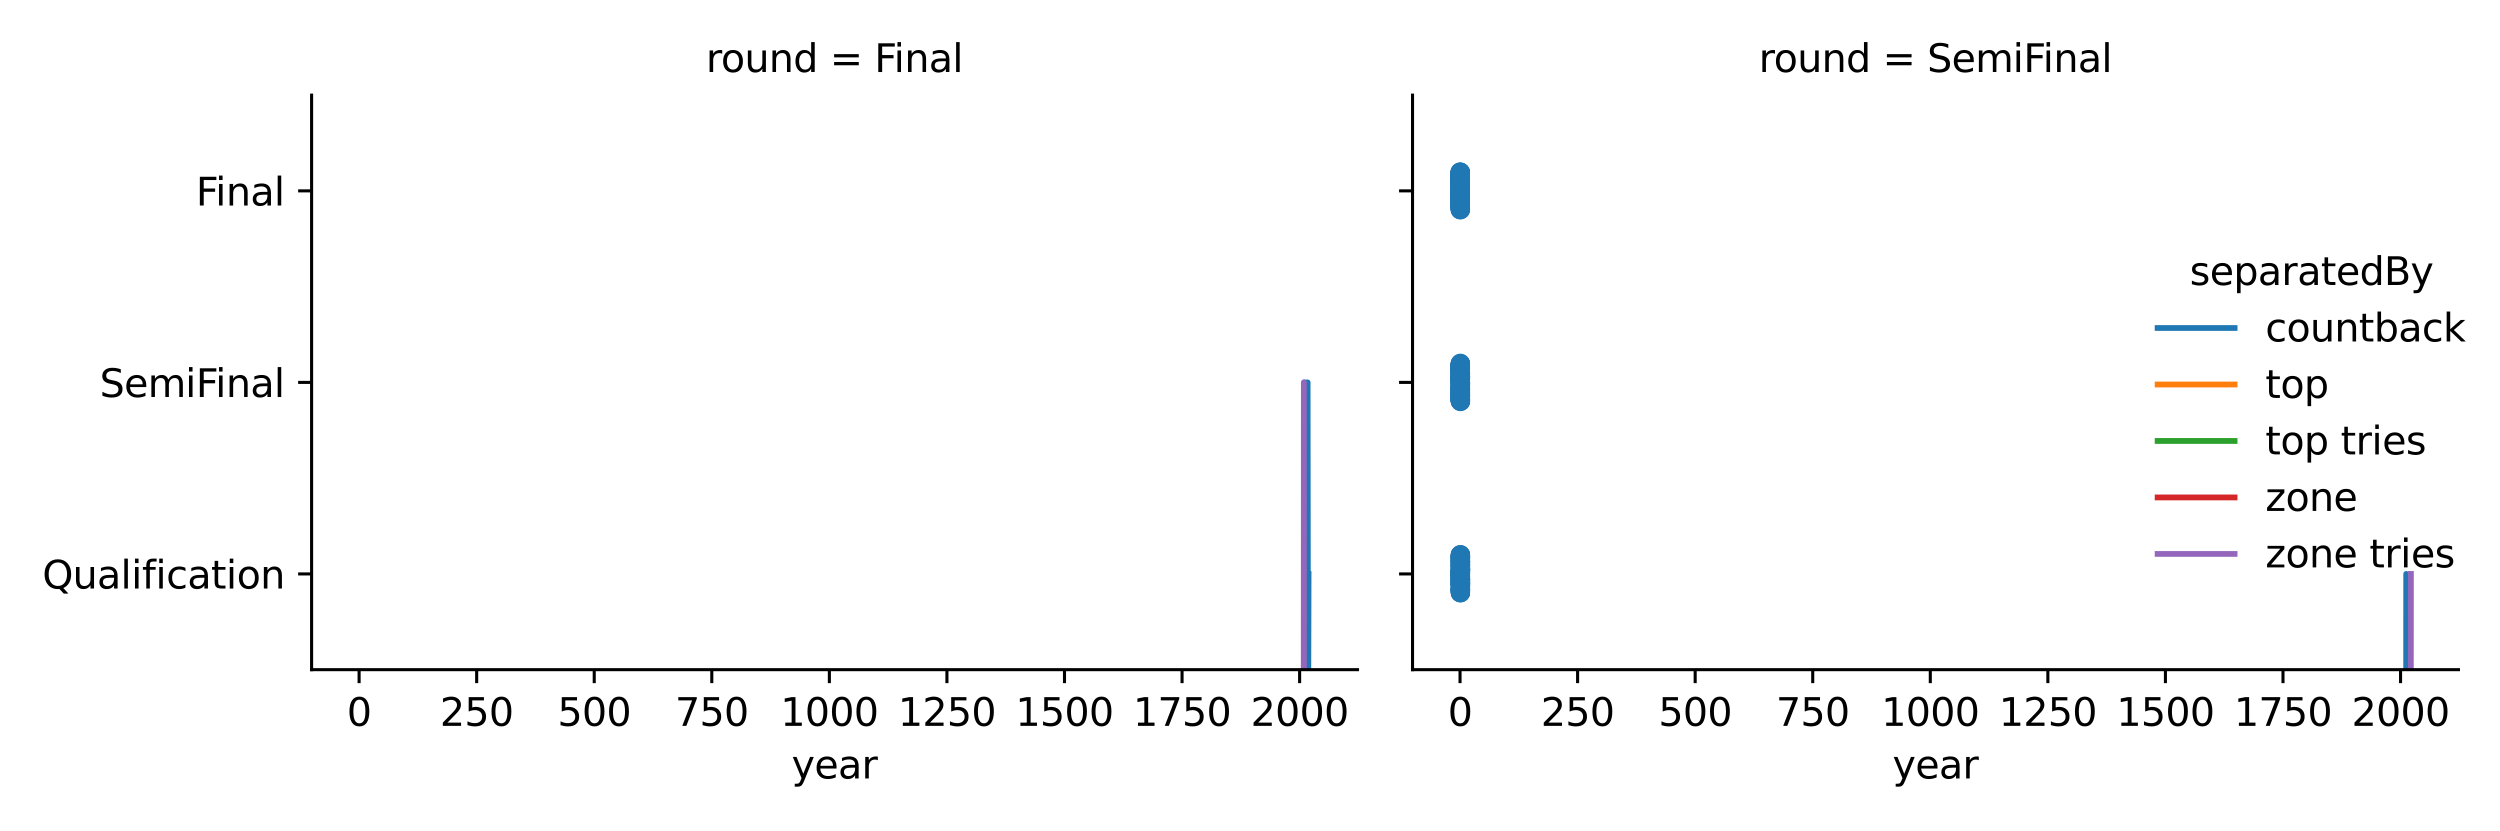 <?xml version="1.0" encoding="utf-8" standalone="no"?>
<!DOCTYPE svg PUBLIC "-//W3C//DTD SVG 1.1//EN"
  "http://www.w3.org/Graphics/SVG/1.1/DTD/svg11.dtd">
<svg xmlns:xlink="http://www.w3.org/1999/xlink" width="649.71pt" height="216pt" viewBox="0 0 649.71 216" xmlns="http://www.w3.org/2000/svg" version="1.1">
 <defs>
  <style type="text/css">*{stroke-linejoin: round; stroke-linecap: butt}</style>
 </defs>
 <g id="figure_1">
  <g id="patch_1">
   <path d="M 0 216 
L 649.71 216 
L 649.71 0 
L 0 0 
z
" style="fill: #ffffff"/>
  </g>
  <g id="axes_1">
   <g id="patch_2">
    <path d="M 80.98 174.04 
L 352.795 174.04 
L 352.795 24.72 
L 80.98 24.72 
z
" style="fill: #ffffff"/>
   </g>
   <g id="matplotlib.axis_1">
    <g id="xtick_1">
     <g id="line2d_1">
      <defs>
       <path id="m3f6332810a" d="M 0 0 
L 0 3.5 
" style="stroke: #000000; stroke-width: 0.8"/>
      </defs>
      <g>
       <use xlink:href="#m3f6332810a" x="93.325" y="174.04" style="stroke: #000000; stroke-width: 0.8"/>
      </g>
     </g>
     <g id="text_1">
      <!-- 0 -->
      <g transform="translate(90.144 188.638) scale(0.1 -0.1)">
       <defs>
        <path id="DejaVuSans-30" d="M 2034 4250 
Q 1547 4250 1301 3770 
Q 1056 3291 1056 2328 
Q 1056 1369 1301 889 
Q 1547 409 2034 409 
Q 2525 409 2770 889 
Q 3016 1369 3016 2328 
Q 3016 3291 2770 3770 
Q 2525 4250 2034 4250 
z
M 2034 4750 
Q 2819 4750 3233 4129 
Q 3647 3509 3647 2328 
Q 3647 1150 3233 529 
Q 2819 -91 2034 -91 
Q 1250 -91 836 529 
Q 422 1150 422 2328 
Q 422 3509 836 4129 
Q 1250 4750 2034 4750 
z
" transform="scale(0.016)"/>
       </defs>
       <use xlink:href="#DejaVuSans-30"/>
      </g>
     </g>
    </g>
    <g id="xtick_2">
     <g id="line2d_2">
      <g>
       <use xlink:href="#m3f6332810a" x="123.878" y="174.04" style="stroke: #000000; stroke-width: 0.8"/>
      </g>
     </g>
     <g id="text_2">
      <!-- 250 -->
      <g transform="translate(114.335 188.638) scale(0.1 -0.1)">
       <defs>
        <path id="DejaVuSans-32" d="M 1228 531 
L 3431 531 
L 3431 0 
L 469 0 
L 469 531 
Q 828 903 1448 1529 
Q 2069 2156 2228 2338 
Q 2531 2678 2651 2914 
Q 2772 3150 2772 3378 
Q 2772 3750 2511 3984 
Q 2250 4219 1831 4219 
Q 1534 4219 1204 4116 
Q 875 4013 500 3803 
L 500 4441 
Q 881 4594 1212 4672 
Q 1544 4750 1819 4750 
Q 2544 4750 2975 4387 
Q 3406 4025 3406 3419 
Q 3406 3131 3298 2873 
Q 3191 2616 2906 2266 
Q 2828 2175 2409 1742 
Q 1991 1309 1228 531 
z
" transform="scale(0.016)"/>
        <path id="DejaVuSans-35" d="M 691 4666 
L 3169 4666 
L 3169 4134 
L 1269 4134 
L 1269 2991 
Q 1406 3038 1543 3061 
Q 1681 3084 1819 3084 
Q 2600 3084 3056 2656 
Q 3513 2228 3513 1497 
Q 3513 744 3044 326 
Q 2575 -91 1722 -91 
Q 1428 -91 1123 -41 
Q 819 9 494 109 
L 494 744 
Q 775 591 1075 516 
Q 1375 441 1709 441 
Q 2250 441 2565 725 
Q 2881 1009 2881 1497 
Q 2881 1984 2565 2268 
Q 2250 2553 1709 2553 
Q 1456 2553 1204 2497 
Q 953 2441 691 2322 
L 691 4666 
z
" transform="scale(0.016)"/>
       </defs>
       <use xlink:href="#DejaVuSans-32"/>
       <use xlink:href="#DejaVuSans-35" x="63.623"/>
       <use xlink:href="#DejaVuSans-30" x="127.246"/>
      </g>
     </g>
    </g>
    <g id="xtick_3">
     <g id="line2d_3">
      <g>
       <use xlink:href="#m3f6332810a" x="154.432" y="174.04" style="stroke: #000000; stroke-width: 0.8"/>
      </g>
     </g>
     <g id="text_3">
      <!-- 500 -->
      <g transform="translate(144.888 188.638) scale(0.1 -0.1)">
       <use xlink:href="#DejaVuSans-35"/>
       <use xlink:href="#DejaVuSans-30" x="63.623"/>
       <use xlink:href="#DejaVuSans-30" x="127.246"/>
      </g>
     </g>
    </g>
    <g id="xtick_4">
     <g id="line2d_4">
      <g>
       <use xlink:href="#m3f6332810a" x="184.985" y="174.04" style="stroke: #000000; stroke-width: 0.8"/>
      </g>
     </g>
     <g id="text_4">
      <!-- 750 -->
      <g transform="translate(175.441 188.638) scale(0.1 -0.1)">
       <defs>
        <path id="DejaVuSans-37" d="M 525 4666 
L 3525 4666 
L 3525 4397 
L 1831 0 
L 1172 0 
L 2766 4134 
L 525 4134 
L 525 4666 
z
" transform="scale(0.016)"/>
       </defs>
       <use xlink:href="#DejaVuSans-37"/>
       <use xlink:href="#DejaVuSans-35" x="63.623"/>
       <use xlink:href="#DejaVuSans-30" x="127.246"/>
      </g>
     </g>
    </g>
    <g id="xtick_5">
     <g id="line2d_5">
      <g>
       <use xlink:href="#m3f6332810a" x="215.538" y="174.04" style="stroke: #000000; stroke-width: 0.8"/>
      </g>
     </g>
     <g id="text_5">
      <!-- 1000 -->
      <g transform="translate(202.813 188.638) scale(0.1 -0.1)">
       <defs>
        <path id="DejaVuSans-31" d="M 794 531 
L 1825 531 
L 1825 4091 
L 703 3866 
L 703 4441 
L 1819 4666 
L 2450 4666 
L 2450 531 
L 3481 531 
L 3481 0 
L 794 0 
L 794 531 
z
" transform="scale(0.016)"/>
       </defs>
       <use xlink:href="#DejaVuSans-31"/>
       <use xlink:href="#DejaVuSans-30" x="63.623"/>
       <use xlink:href="#DejaVuSans-30" x="127.246"/>
       <use xlink:href="#DejaVuSans-30" x="190.869"/>
      </g>
     </g>
    </g>
    <g id="xtick_6">
     <g id="line2d_6">
      <g>
       <use xlink:href="#m3f6332810a" x="246.091" y="174.04" style="stroke: #000000; stroke-width: 0.8"/>
      </g>
     </g>
     <g id="text_6">
      <!-- 1250 -->
      <g transform="translate(233.366 188.638) scale(0.1 -0.1)">
       <use xlink:href="#DejaVuSans-31"/>
       <use xlink:href="#DejaVuSans-32" x="63.623"/>
       <use xlink:href="#DejaVuSans-35" x="127.246"/>
       <use xlink:href="#DejaVuSans-30" x="190.869"/>
      </g>
     </g>
    </g>
    <g id="xtick_7">
     <g id="line2d_7">
      <g>
       <use xlink:href="#m3f6332810a" x="276.645" y="174.04" style="stroke: #000000; stroke-width: 0.8"/>
      </g>
     </g>
     <g id="text_7">
      <!-- 1500 -->
      <g transform="translate(263.92 188.638) scale(0.1 -0.1)">
       <use xlink:href="#DejaVuSans-31"/>
       <use xlink:href="#DejaVuSans-35" x="63.623"/>
       <use xlink:href="#DejaVuSans-30" x="127.246"/>
       <use xlink:href="#DejaVuSans-30" x="190.869"/>
      </g>
     </g>
    </g>
    <g id="xtick_8">
     <g id="line2d_8">
      <g>
       <use xlink:href="#m3f6332810a" x="307.198" y="174.04" style="stroke: #000000; stroke-width: 0.8"/>
      </g>
     </g>
     <g id="text_8">
      <!-- 1750 -->
      <g transform="translate(294.473 188.638) scale(0.1 -0.1)">
       <use xlink:href="#DejaVuSans-31"/>
       <use xlink:href="#DejaVuSans-37" x="63.623"/>
       <use xlink:href="#DejaVuSans-35" x="127.246"/>
       <use xlink:href="#DejaVuSans-30" x="190.869"/>
      </g>
     </g>
    </g>
    <g id="xtick_9">
     <g id="line2d_9">
      <g>
       <use xlink:href="#m3f6332810a" x="337.751" y="174.04" style="stroke: #000000; stroke-width: 0.8"/>
      </g>
     </g>
     <g id="text_9">
      <!-- 2000 -->
      <g transform="translate(325.026 188.638) scale(0.1 -0.1)">
       <use xlink:href="#DejaVuSans-32"/>
       <use xlink:href="#DejaVuSans-30" x="63.623"/>
       <use xlink:href="#DejaVuSans-30" x="127.246"/>
       <use xlink:href="#DejaVuSans-30" x="190.869"/>
      </g>
     </g>
    </g>
    <g id="text_10">
     <!-- year -->
     <g transform="translate(205.732 202.317) scale(0.1 -0.1)">
      <defs>
       <path id="DejaVuSans-79" d="M 2059 -325 
Q 1816 -950 1584 -1140 
Q 1353 -1331 966 -1331 
L 506 -1331 
L 506 -850 
L 844 -850 
Q 1081 -850 1212 -737 
Q 1344 -625 1503 -206 
L 1606 56 
L 191 3500 
L 800 3500 
L 1894 763 
L 2988 3500 
L 3597 3500 
L 2059 -325 
z
" transform="scale(0.016)"/>
       <path id="DejaVuSans-65" d="M 3597 1894 
L 3597 1613 
L 953 1613 
Q 991 1019 1311 708 
Q 1631 397 2203 397 
Q 2534 397 2845 478 
Q 3156 559 3463 722 
L 3463 178 
Q 3153 47 2828 -22 
Q 2503 -91 2169 -91 
Q 1331 -91 842 396 
Q 353 884 353 1716 
Q 353 2575 817 3079 
Q 1281 3584 2069 3584 
Q 2775 3584 3186 3129 
Q 3597 2675 3597 1894 
z
M 3022 2063 
Q 3016 2534 2758 2815 
Q 2500 3097 2075 3097 
Q 1594 3097 1305 2825 
Q 1016 2553 972 2059 
L 3022 2063 
z
" transform="scale(0.016)"/>
       <path id="DejaVuSans-61" d="M 2194 1759 
Q 1497 1759 1228 1600 
Q 959 1441 959 1056 
Q 959 750 1161 570 
Q 1363 391 1709 391 
Q 2188 391 2477 730 
Q 2766 1069 2766 1631 
L 2766 1759 
L 2194 1759 
z
M 3341 1997 
L 3341 0 
L 2766 0 
L 2766 531 
Q 2569 213 2275 61 
Q 1981 -91 1556 -91 
Q 1019 -91 701 211 
Q 384 513 384 1019 
Q 384 1609 779 1909 
Q 1175 2209 1959 2209 
L 2766 2209 
L 2766 2266 
Q 2766 2663 2505 2880 
Q 2244 3097 1772 3097 
Q 1472 3097 1187 3025 
Q 903 2953 641 2809 
L 641 3341 
Q 956 3463 1253 3523 
Q 1550 3584 1831 3584 
Q 2591 3584 2966 3190 
Q 3341 2797 3341 1997 
z
" transform="scale(0.016)"/>
       <path id="DejaVuSans-72" d="M 2631 2963 
Q 2534 3019 2420 3045 
Q 2306 3072 2169 3072 
Q 1681 3072 1420 2755 
Q 1159 2438 1159 1844 
L 1159 0 
L 581 0 
L 581 3500 
L 1159 3500 
L 1159 2956 
Q 1341 3275 1631 3429 
Q 1922 3584 2338 3584 
Q 2397 3584 2469 3576 
Q 2541 3569 2628 3553 
L 2631 2963 
z
" transform="scale(0.016)"/>
      </defs>
      <use xlink:href="#DejaVuSans-79"/>
      <use xlink:href="#DejaVuSans-65" x="59.18"/>
      <use xlink:href="#DejaVuSans-61" x="120.703"/>
      <use xlink:href="#DejaVuSans-72" x="181.982"/>
     </g>
    </g>
   </g>
   <g id="matplotlib.axis_2">
    <g id="ytick_1">
     <g id="line2d_10">
      <defs>
       <path id="m61e1c41cfb" d="M 0 0 
L -3.5 0 
" style="stroke: #000000; stroke-width: 0.8"/>
      </defs>
      <g>
       <use xlink:href="#m61e1c41cfb" x="80.98" y="49.607" style="stroke: #000000; stroke-width: 0.8"/>
      </g>
     </g>
     <g id="text_11">
      <!-- Final -->
      <g transform="translate(50.932 53.406) scale(0.1 -0.1)">
       <defs>
        <path id="DejaVuSans-46" d="M 628 4666 
L 3309 4666 
L 3309 4134 
L 1259 4134 
L 1259 2759 
L 3109 2759 
L 3109 2228 
L 1259 2228 
L 1259 0 
L 628 0 
L 628 4666 
z
" transform="scale(0.016)"/>
        <path id="DejaVuSans-69" d="M 603 3500 
L 1178 3500 
L 1178 0 
L 603 0 
L 603 3500 
z
M 603 4863 
L 1178 4863 
L 1178 4134 
L 603 4134 
L 603 4863 
z
" transform="scale(0.016)"/>
        <path id="DejaVuSans-6e" d="M 3513 2113 
L 3513 0 
L 2938 0 
L 2938 2094 
Q 2938 2591 2744 2837 
Q 2550 3084 2163 3084 
Q 1697 3084 1428 2787 
Q 1159 2491 1159 1978 
L 1159 0 
L 581 0 
L 581 3500 
L 1159 3500 
L 1159 2956 
Q 1366 3272 1645 3428 
Q 1925 3584 2291 3584 
Q 2894 3584 3203 3211 
Q 3513 2838 3513 2113 
z
" transform="scale(0.016)"/>
        <path id="DejaVuSans-6c" d="M 603 4863 
L 1178 4863 
L 1178 0 
L 603 0 
L 603 4863 
z
" transform="scale(0.016)"/>
       </defs>
       <use xlink:href="#DejaVuSans-46"/>
       <use xlink:href="#DejaVuSans-69" x="50.27"/>
       <use xlink:href="#DejaVuSans-6e" x="78.053"/>
       <use xlink:href="#DejaVuSans-61" x="141.432"/>
       <use xlink:href="#DejaVuSans-6c" x="202.711"/>
      </g>
     </g>
    </g>
    <g id="ytick_2">
     <g id="line2d_11">
      <g>
       <use xlink:href="#m61e1c41cfb" x="80.98" y="99.38" style="stroke: #000000; stroke-width: 0.8"/>
      </g>
     </g>
     <g id="text_12">
      <!-- SemiFinal -->
      <g transform="translate(25.911 103.179) scale(0.1 -0.1)">
       <defs>
        <path id="DejaVuSans-53" d="M 3425 4513 
L 3425 3897 
Q 3066 4069 2747 4153 
Q 2428 4238 2131 4238 
Q 1616 4238 1336 4038 
Q 1056 3838 1056 3469 
Q 1056 3159 1242 3001 
Q 1428 2844 1947 2747 
L 2328 2669 
Q 3034 2534 3370 2195 
Q 3706 1856 3706 1288 
Q 3706 609 3251 259 
Q 2797 -91 1919 -91 
Q 1588 -91 1214 -16 
Q 841 59 441 206 
L 441 856 
Q 825 641 1194 531 
Q 1563 422 1919 422 
Q 2459 422 2753 634 
Q 3047 847 3047 1241 
Q 3047 1584 2836 1778 
Q 2625 1972 2144 2069 
L 1759 2144 
Q 1053 2284 737 2584 
Q 422 2884 422 3419 
Q 422 4038 858 4394 
Q 1294 4750 2059 4750 
Q 2388 4750 2728 4690 
Q 3069 4631 3425 4513 
z
" transform="scale(0.016)"/>
        <path id="DejaVuSans-6d" d="M 3328 2828 
Q 3544 3216 3844 3400 
Q 4144 3584 4550 3584 
Q 5097 3584 5394 3201 
Q 5691 2819 5691 2113 
L 5691 0 
L 5113 0 
L 5113 2094 
Q 5113 2597 4934 2840 
Q 4756 3084 4391 3084 
Q 3944 3084 3684 2787 
Q 3425 2491 3425 1978 
L 3425 0 
L 2847 0 
L 2847 2094 
Q 2847 2600 2669 2842 
Q 2491 3084 2119 3084 
Q 1678 3084 1418 2786 
Q 1159 2488 1159 1978 
L 1159 0 
L 581 0 
L 581 3500 
L 1159 3500 
L 1159 2956 
Q 1356 3278 1631 3431 
Q 1906 3584 2284 3584 
Q 2666 3584 2933 3390 
Q 3200 3197 3328 2828 
z
" transform="scale(0.016)"/>
       </defs>
       <use xlink:href="#DejaVuSans-53"/>
       <use xlink:href="#DejaVuSans-65" x="63.477"/>
       <use xlink:href="#DejaVuSans-6d" x="125"/>
       <use xlink:href="#DejaVuSans-69" x="222.412"/>
       <use xlink:href="#DejaVuSans-46" x="250.195"/>
       <use xlink:href="#DejaVuSans-69" x="300.465"/>
       <use xlink:href="#DejaVuSans-6e" x="328.248"/>
       <use xlink:href="#DejaVuSans-61" x="391.627"/>
       <use xlink:href="#DejaVuSans-6c" x="452.906"/>
      </g>
     </g>
    </g>
    <g id="ytick_3">
     <g id="line2d_12">
      <g>
       <use xlink:href="#m61e1c41cfb" x="80.98" y="149.153" style="stroke: #000000; stroke-width: 0.8"/>
      </g>
     </g>
     <g id="text_13">
      <!-- Qualification -->
      <g transform="translate(11.007 152.953) scale(0.1 -0.1)">
       <defs>
        <path id="DejaVuSans-51" d="M 2522 4238 
Q 1834 4238 1429 3725 
Q 1025 3213 1025 2328 
Q 1025 1447 1429 934 
Q 1834 422 2522 422 
Q 3209 422 3611 934 
Q 4013 1447 4013 2328 
Q 4013 3213 3611 3725 
Q 3209 4238 2522 4238 
z
M 3406 84 
L 4238 -825 
L 3475 -825 
L 2784 -78 
Q 2681 -84 2626 -87 
Q 2572 -91 2522 -91 
Q 1538 -91 948 567 
Q 359 1225 359 2328 
Q 359 3434 948 4092 
Q 1538 4750 2522 4750 
Q 3503 4750 4090 4092 
Q 4678 3434 4678 2328 
Q 4678 1516 4351 937 
Q 4025 359 3406 84 
z
" transform="scale(0.016)"/>
        <path id="DejaVuSans-75" d="M 544 1381 
L 544 3500 
L 1119 3500 
L 1119 1403 
Q 1119 906 1312 657 
Q 1506 409 1894 409 
Q 2359 409 2629 706 
Q 2900 1003 2900 1516 
L 2900 3500 
L 3475 3500 
L 3475 0 
L 2900 0 
L 2900 538 
Q 2691 219 2414 64 
Q 2138 -91 1772 -91 
Q 1169 -91 856 284 
Q 544 659 544 1381 
z
M 1991 3584 
L 1991 3584 
z
" transform="scale(0.016)"/>
        <path id="DejaVuSans-66" d="M 2375 4863 
L 2375 4384 
L 1825 4384 
Q 1516 4384 1395 4259 
Q 1275 4134 1275 3809 
L 1275 3500 
L 2222 3500 
L 2222 3053 
L 1275 3053 
L 1275 0 
L 697 0 
L 697 3053 
L 147 3053 
L 147 3500 
L 697 3500 
L 697 3744 
Q 697 4328 969 4595 
Q 1241 4863 1831 4863 
L 2375 4863 
z
" transform="scale(0.016)"/>
        <path id="DejaVuSans-63" d="M 3122 3366 
L 3122 2828 
Q 2878 2963 2633 3030 
Q 2388 3097 2138 3097 
Q 1578 3097 1268 2742 
Q 959 2388 959 1747 
Q 959 1106 1268 751 
Q 1578 397 2138 397 
Q 2388 397 2633 464 
Q 2878 531 3122 666 
L 3122 134 
Q 2881 22 2623 -34 
Q 2366 -91 2075 -91 
Q 1284 -91 818 406 
Q 353 903 353 1747 
Q 353 2603 823 3093 
Q 1294 3584 2113 3584 
Q 2378 3584 2631 3529 
Q 2884 3475 3122 3366 
z
" transform="scale(0.016)"/>
        <path id="DejaVuSans-74" d="M 1172 4494 
L 1172 3500 
L 2356 3500 
L 2356 3053 
L 1172 3053 
L 1172 1153 
Q 1172 725 1289 603 
Q 1406 481 1766 481 
L 2356 481 
L 2356 0 
L 1766 0 
Q 1100 0 847 248 
Q 594 497 594 1153 
L 594 3053 
L 172 3053 
L 172 3500 
L 594 3500 
L 594 4494 
L 1172 4494 
z
" transform="scale(0.016)"/>
        <path id="DejaVuSans-6f" d="M 1959 3097 
Q 1497 3097 1228 2736 
Q 959 2375 959 1747 
Q 959 1119 1226 758 
Q 1494 397 1959 397 
Q 2419 397 2687 759 
Q 2956 1122 2956 1747 
Q 2956 2369 2687 2733 
Q 2419 3097 1959 3097 
z
M 1959 3584 
Q 2709 3584 3137 3096 
Q 3566 2609 3566 1747 
Q 3566 888 3137 398 
Q 2709 -91 1959 -91 
Q 1206 -91 779 398 
Q 353 888 353 1747 
Q 353 2609 779 3096 
Q 1206 3584 1959 3584 
z
" transform="scale(0.016)"/>
       </defs>
       <use xlink:href="#DejaVuSans-51"/>
       <use xlink:href="#DejaVuSans-75" x="78.711"/>
       <use xlink:href="#DejaVuSans-61" x="142.09"/>
       <use xlink:href="#DejaVuSans-6c" x="203.369"/>
       <use xlink:href="#DejaVuSans-69" x="231.152"/>
       <use xlink:href="#DejaVuSans-66" x="258.936"/>
       <use xlink:href="#DejaVuSans-69" x="294.141"/>
       <use xlink:href="#DejaVuSans-63" x="321.924"/>
       <use xlink:href="#DejaVuSans-61" x="376.904"/>
       <use xlink:href="#DejaVuSans-74" x="438.184"/>
       <use xlink:href="#DejaVuSans-69" x="477.393"/>
       <use xlink:href="#DejaVuSans-6f" x="505.176"/>
       <use xlink:href="#DejaVuSans-6e" x="566.357"/>
      </g>
     </g>
    </g>
   </g>
   <g id="line2d_13">
    <path d="M 338.901 217 
L 338.973 99.38 
L 339.095 198.927 
L 339.34 198.927 
L 339.462 99.38 
L 339.706 149.153 
L 339.829 99.38 
L 339.951 198.927 
L 340.073 149.153 
" clip-path="url(#pedf5490610)" style="fill: none; stroke: #1f77b4; stroke-width: 1.5; stroke-linecap: square"/>
   </g>
   <g id="line2d_14">
    <path clip-path="url(#pedf5490610)" style="fill: none; stroke: #ff7f0e; stroke-width: 1.5; stroke-linecap: square"/>
   </g>
   <g id="line2d_15">
    <path clip-path="url(#pedf5490610)" style="fill: none; stroke: #2ca02c; stroke-width: 1.5; stroke-linecap: square"/>
   </g>
   <g id="line2d_16">
    <path clip-path="url(#pedf5490610)" style="fill: none; stroke: #d62728; stroke-width: 1.5; stroke-linecap: square"/>
   </g>
   <g id="line2d_17">
    <path d="M 338.803 217 
L 338.851 99.38 
L 338.887 217 
M 339.453 217 
L 339.462 198.927 
L 339.471 217 
M 339.814 217 
L 339.829 198.927 
L 339.873 217 
" clip-path="url(#pedf5490610)" style="fill: none; stroke: #9467bd; stroke-width: 1.5; stroke-linecap: square"/>
   </g>
   <g id="line2d_18"/>
   <g id="line2d_19"/>
   <g id="line2d_20"/>
   <g id="line2d_21"/>
   <g id="line2d_22"/>
   <g id="patch_3">
    <path d="M 80.98 174.04 
L 80.98 24.72 
" style="fill: none; stroke: #000000; stroke-width: 0.8; stroke-linejoin: miter; stroke-linecap: square"/>
   </g>
   <g id="patch_4">
    <path d="M 80.98 174.04 
L 352.795 174.04 
" style="fill: none; stroke: #000000; stroke-width: 0.8; stroke-linejoin: miter; stroke-linecap: square"/>
   </g>
   <g id="text_14">
    <!-- round = Final -->
    <g transform="translate(183.481 18.72) scale(0.1 -0.1)">
     <defs>
      <path id="DejaVuSans-64" d="M 2906 2969 
L 2906 4863 
L 3481 4863 
L 3481 0 
L 2906 0 
L 2906 525 
Q 2725 213 2448 61 
Q 2172 -91 1784 -91 
Q 1150 -91 751 415 
Q 353 922 353 1747 
Q 353 2572 751 3078 
Q 1150 3584 1784 3584 
Q 2172 3584 2448 3432 
Q 2725 3281 2906 2969 
z
M 947 1747 
Q 947 1113 1208 752 
Q 1469 391 1925 391 
Q 2381 391 2643 752 
Q 2906 1113 2906 1747 
Q 2906 2381 2643 2742 
Q 2381 3103 1925 3103 
Q 1469 3103 1208 2742 
Q 947 2381 947 1747 
z
" transform="scale(0.016)"/>
      <path id="DejaVuSans-20" transform="scale(0.016)"/>
      <path id="DejaVuSans-3d" d="M 678 2906 
L 4684 2906 
L 4684 2381 
L 678 2381 
L 678 2906 
z
M 678 1631 
L 4684 1631 
L 4684 1100 
L 678 1100 
L 678 1631 
z
" transform="scale(0.016)"/>
     </defs>
     <use xlink:href="#DejaVuSans-72"/>
     <use xlink:href="#DejaVuSans-6f" x="38.863"/>
     <use xlink:href="#DejaVuSans-75" x="100.045"/>
     <use xlink:href="#DejaVuSans-6e" x="163.424"/>
     <use xlink:href="#DejaVuSans-64" x="226.803"/>
     <use xlink:href="#DejaVuSans-20" x="290.279"/>
     <use xlink:href="#DejaVuSans-3d" x="322.066"/>
     <use xlink:href="#DejaVuSans-20" x="405.855"/>
     <use xlink:href="#DejaVuSans-46" x="437.643"/>
     <use xlink:href="#DejaVuSans-69" x="487.912"/>
     <use xlink:href="#DejaVuSans-6e" x="515.695"/>
     <use xlink:href="#DejaVuSans-61" x="579.074"/>
     <use xlink:href="#DejaVuSans-6c" x="640.354"/>
    </g>
   </g>
  </g>
  <g id="axes_2">
   <g id="patch_5">
    <path d="M 367.095 174.04 
L 638.91 174.04 
L 638.91 24.72 
L 367.095 24.72 
z
" style="fill: #ffffff"/>
   </g>
   <g id="matplotlib.axis_3">
    <g id="xtick_10">
     <g id="line2d_23">
      <g>
       <use xlink:href="#m3f6332810a" x="379.44" y="174.04" style="stroke: #000000; stroke-width: 0.8"/>
      </g>
     </g>
     <g id="text_15">
      <!-- 0 -->
      <g transform="translate(376.259 188.638) scale(0.1 -0.1)">
       <use xlink:href="#DejaVuSans-30"/>
      </g>
     </g>
    </g>
    <g id="xtick_11">
     <g id="line2d_24">
      <g>
       <use xlink:href="#m3f6332810a" x="409.993" y="174.04" style="stroke: #000000; stroke-width: 0.8"/>
      </g>
     </g>
     <g id="text_16">
      <!-- 250 -->
      <g transform="translate(400.45 188.638) scale(0.1 -0.1)">
       <use xlink:href="#DejaVuSans-32"/>
       <use xlink:href="#DejaVuSans-35" x="63.623"/>
       <use xlink:href="#DejaVuSans-30" x="127.246"/>
      </g>
     </g>
    </g>
    <g id="xtick_12">
     <g id="line2d_25">
      <g>
       <use xlink:href="#m3f6332810a" x="440.547" y="174.04" style="stroke: #000000; stroke-width: 0.8"/>
      </g>
     </g>
     <g id="text_17">
      <!-- 500 -->
      <g transform="translate(431.003 188.638) scale(0.1 -0.1)">
       <use xlink:href="#DejaVuSans-35"/>
       <use xlink:href="#DejaVuSans-30" x="63.623"/>
       <use xlink:href="#DejaVuSans-30" x="127.246"/>
      </g>
     </g>
    </g>
    <g id="xtick_13">
     <g id="line2d_26">
      <g>
       <use xlink:href="#m3f6332810a" x="471.1" y="174.04" style="stroke: #000000; stroke-width: 0.8"/>
      </g>
     </g>
     <g id="text_18">
      <!-- 750 -->
      <g transform="translate(461.556 188.638) scale(0.1 -0.1)">
       <use xlink:href="#DejaVuSans-37"/>
       <use xlink:href="#DejaVuSans-35" x="63.623"/>
       <use xlink:href="#DejaVuSans-30" x="127.246"/>
      </g>
     </g>
    </g>
    <g id="xtick_14">
     <g id="line2d_27">
      <g>
       <use xlink:href="#m3f6332810a" x="501.653" y="174.04" style="stroke: #000000; stroke-width: 0.8"/>
      </g>
     </g>
     <g id="text_19">
      <!-- 1000 -->
      <g transform="translate(488.928 188.638) scale(0.1 -0.1)">
       <use xlink:href="#DejaVuSans-31"/>
       <use xlink:href="#DejaVuSans-30" x="63.623"/>
       <use xlink:href="#DejaVuSans-30" x="127.246"/>
       <use xlink:href="#DejaVuSans-30" x="190.869"/>
      </g>
     </g>
    </g>
    <g id="xtick_15">
     <g id="line2d_28">
      <g>
       <use xlink:href="#m3f6332810a" x="532.206" y="174.04" style="stroke: #000000; stroke-width: 0.8"/>
      </g>
     </g>
     <g id="text_20">
      <!-- 1250 -->
      <g transform="translate(519.481 188.638) scale(0.1 -0.1)">
       <use xlink:href="#DejaVuSans-31"/>
       <use xlink:href="#DejaVuSans-32" x="63.623"/>
       <use xlink:href="#DejaVuSans-35" x="127.246"/>
       <use xlink:href="#DejaVuSans-30" x="190.869"/>
      </g>
     </g>
    </g>
    <g id="xtick_16">
     <g id="line2d_29">
      <g>
       <use xlink:href="#m3f6332810a" x="562.76" y="174.04" style="stroke: #000000; stroke-width: 0.8"/>
      </g>
     </g>
     <g id="text_21">
      <!-- 1500 -->
      <g transform="translate(550.035 188.638) scale(0.1 -0.1)">
       <use xlink:href="#DejaVuSans-31"/>
       <use xlink:href="#DejaVuSans-35" x="63.623"/>
       <use xlink:href="#DejaVuSans-30" x="127.246"/>
       <use xlink:href="#DejaVuSans-30" x="190.869"/>
      </g>
     </g>
    </g>
    <g id="xtick_17">
     <g id="line2d_30">
      <g>
       <use xlink:href="#m3f6332810a" x="593.313" y="174.04" style="stroke: #000000; stroke-width: 0.8"/>
      </g>
     </g>
     <g id="text_22">
      <!-- 1750 -->
      <g transform="translate(580.588 188.638) scale(0.1 -0.1)">
       <use xlink:href="#DejaVuSans-31"/>
       <use xlink:href="#DejaVuSans-37" x="63.623"/>
       <use xlink:href="#DejaVuSans-35" x="127.246"/>
       <use xlink:href="#DejaVuSans-30" x="190.869"/>
      </g>
     </g>
    </g>
    <g id="xtick_18">
     <g id="line2d_31">
      <g>
       <use xlink:href="#m3f6332810a" x="623.866" y="174.04" style="stroke: #000000; stroke-width: 0.8"/>
      </g>
     </g>
     <g id="text_23">
      <!-- 2000 -->
      <g transform="translate(611.141 188.638) scale(0.1 -0.1)">
       <use xlink:href="#DejaVuSans-32"/>
       <use xlink:href="#DejaVuSans-30" x="63.623"/>
       <use xlink:href="#DejaVuSans-30" x="127.246"/>
       <use xlink:href="#DejaVuSans-30" x="190.869"/>
      </g>
     </g>
    </g>
    <g id="text_24">
     <!-- year -->
     <g transform="translate(491.847 202.317) scale(0.1 -0.1)">
      <use xlink:href="#DejaVuSans-79"/>
      <use xlink:href="#DejaVuSans-65" x="59.18"/>
      <use xlink:href="#DejaVuSans-61" x="120.703"/>
      <use xlink:href="#DejaVuSans-72" x="181.982"/>
     </g>
    </g>
   </g>
   <g id="matplotlib.axis_4">
    <g id="ytick_4">
     <g id="line2d_32">
      <g>
       <use xlink:href="#m61e1c41cfb" x="367.095" y="49.607" style="stroke: #000000; stroke-width: 0.8"/>
      </g>
     </g>
    </g>
    <g id="ytick_5">
     <g id="line2d_33">
      <g>
       <use xlink:href="#m61e1c41cfb" x="367.095" y="99.38" style="stroke: #000000; stroke-width: 0.8"/>
      </g>
     </g>
    </g>
    <g id="ytick_6">
     <g id="line2d_34">
      <g>
       <use xlink:href="#m61e1c41cfb" x="367.095" y="149.153" style="stroke: #000000; stroke-width: 0.8"/>
      </g>
     </g>
    </g>
   </g>
   <g id="line2d_35">
    <path d="M 625.312 217 
L 625.333 149.153 
L 625.351 217 
M 626.022 217 
L 626.066 198.927 
L 626.11 217 
" clip-path="url(#p60b8cadf14)" style="fill: none; stroke: #1f77b4; stroke-width: 1.5; stroke-linecap: square"/>
   </g>
   <g id="line2d_36">
    <path clip-path="url(#p60b8cadf14)" style="fill: none; stroke: #ff7f0e; stroke-width: 1.5; stroke-linecap: square"/>
   </g>
   <g id="line2d_37">
    <path clip-path="url(#p60b8cadf14)" style="fill: none; stroke: #2ca02c; stroke-width: 1.5; stroke-linecap: square"/>
   </g>
   <g id="line2d_38">
    <path clip-path="url(#p60b8cadf14)" style="fill: none; stroke: #d62728; stroke-width: 1.5; stroke-linecap: square"/>
   </g>
   <g id="line2d_39">
    <path d="M 626.505 217 
L 626.555 149.153 
" clip-path="url(#p60b8cadf14)" style="fill: none; stroke: #9467bd; stroke-width: 1.5; stroke-linecap: square"/>
   </g>
   <g id="patch_6">
    <path d="M 367.095 174.04 
L 367.095 24.72 
" style="fill: none; stroke: #000000; stroke-width: 0.8; stroke-linejoin: miter; stroke-linecap: square"/>
   </g>
   <g id="patch_7">
    <path d="M 367.095 174.04 
L 638.91 174.04 
" style="fill: none; stroke: #000000; stroke-width: 0.8; stroke-linejoin: miter; stroke-linecap: square"/>
   </g>
   <g id="PathCollection_1">
    <defs>
     <path id="mf83fd7cc5e" d="M 0 2.5 
C 0.663 2.5 1.299 2.237 1.768 1.768 
C 2.237 1.299 2.5 0.663 2.5 0 
C 2.5 -0.663 2.237 -1.299 1.768 -1.768 
C 1.299 -2.237 0.663 -2.5 0 -2.5 
C -0.663 -2.5 -1.299 -2.237 -1.768 -1.768 
C -2.237 -1.299 -2.5 -0.663 -2.5 0 
C -2.5 0.663 -2.237 1.299 -1.768 1.768 
C -1.299 2.237 -0.663 2.5 0 2.5 
z
"/>
    </defs>
    <g clip-path="url(#p60b8cadf14)">
     <use xlink:href="#mf83fd7cc5e" x="379.481" y="48.726" style="fill: #1f77b4"/>
     <use xlink:href="#mf83fd7cc5e" x="379.501" y="47.769" style="fill: #1f77b4"/>
     <use xlink:href="#mf83fd7cc5e" x="379.491" y="50.789" style="fill: #1f77b4"/>
     <use xlink:href="#mf83fd7cc5e" x="379.486" y="50.693" style="fill: #1f77b4"/>
     <use xlink:href="#mf83fd7cc5e" x="379.506" y="51.313" style="fill: #1f77b4"/>
     <use xlink:href="#mf83fd7cc5e" x="379.501" y="52.301" style="fill: #1f77b4"/>
     <use xlink:href="#mf83fd7cc5e" x="379.529" y="46.481" style="fill: #1f77b4"/>
     <use xlink:href="#mf83fd7cc5e" x="379.522" y="48.893" style="fill: #1f77b4"/>
     <use xlink:href="#mf83fd7cc5e" x="379.522" y="47.994" style="fill: #1f77b4"/>
     <use xlink:href="#mf83fd7cc5e" x="379.506" y="53.532" style="fill: #1f77b4"/>
     <use xlink:href="#mf83fd7cc5e" x="379.506" y="46.473" style="fill: #1f77b4"/>
     <use xlink:href="#mf83fd7cc5e" x="379.481" y="53.478" style="fill: #1f77b4"/>
     <use xlink:href="#mf83fd7cc5e" x="379.527" y="50.047" style="fill: #1f77b4"/>
     <use xlink:href="#mf83fd7cc5e" x="379.511" y="48.195" style="fill: #1f77b4"/>
     <use xlink:href="#mf83fd7cc5e" x="379.527" y="51.612" style="fill: #1f77b4"/>
     <use xlink:href="#mf83fd7cc5e" x="379.506" y="47.746" style="fill: #1f77b4"/>
     <use xlink:href="#mf83fd7cc5e" x="379.547" y="46.531" style="fill: #1f77b4"/>
     <use xlink:href="#mf83fd7cc5e" x="379.466" y="52.714" style="fill: #1f77b4"/>
     <use xlink:href="#mf83fd7cc5e" x="379.45" y="51.193" style="fill: #1f77b4"/>
     <use xlink:href="#mf83fd7cc5e" x="379.486" y="45.819" style="fill: #1f77b4"/>
     <use xlink:href="#mf83fd7cc5e" x="379.516" y="51.26" style="fill: #1f77b4"/>
     <use xlink:href="#mf83fd7cc5e" x="379.466" y="46.18" style="fill: #1f77b4"/>
     <use xlink:href="#mf83fd7cc5e" x="379.496" y="51.646" style="fill: #1f77b4"/>
     <use xlink:href="#mf83fd7cc5e" x="379.501" y="46.481" style="fill: #1f77b4"/>
     <use xlink:href="#mf83fd7cc5e" x="379.484" y="52.459" style="fill: #1f77b4"/>
     <use xlink:href="#mf83fd7cc5e" x="379.496" y="45.285" style="fill: #1f77b4"/>
     <use xlink:href="#mf83fd7cc5e" x="379.466" y="50.978" style="fill: #1f77b4"/>
     <use xlink:href="#mf83fd7cc5e" x="379.511" y="53.959" style="fill: #1f77b4"/>
     <use xlink:href="#mf83fd7cc5e" x="379.501" y="46.76" style="fill: #1f77b4"/>
     <use xlink:href="#mf83fd7cc5e" x="379.496" y="49.572" style="fill: #1f77b4"/>
     <use xlink:href="#mf83fd7cc5e" x="379.511" y="46.778" style="fill: #1f77b4"/>
     <use xlink:href="#mf83fd7cc5e" x="379.486" y="48.528" style="fill: #1f77b4"/>
     <use xlink:href="#mf83fd7cc5e" x="379.532" y="52.344" style="fill: #1f77b4"/>
     <use xlink:href="#mf83fd7cc5e" x="379.522" y="50.599" style="fill: #1f77b4"/>
     <use xlink:href="#mf83fd7cc5e" x="379.522" y="44.784" style="fill: #1f77b4"/>
     <use xlink:href="#mf83fd7cc5e" x="379.506" y="46.325" style="fill: #1f77b4"/>
     <use xlink:href="#mf83fd7cc5e" x="379.488" y="52.905" style="fill: #1f77b4"/>
     <use xlink:href="#mf83fd7cc5e" x="379.46" y="50.98" style="fill: #1f77b4"/>
     <use xlink:href="#mf83fd7cc5e" x="379.476" y="49.15" style="fill: #1f77b4"/>
     <use xlink:href="#mf83fd7cc5e" x="379.476" y="50.049" style="fill: #1f77b4"/>
     <use xlink:href="#mf83fd7cc5e" x="379.491" y="47.146" style="fill: #1f77b4"/>
     <use xlink:href="#mf83fd7cc5e" x="379.511" y="47.967" style="fill: #1f77b4"/>
     <use xlink:href="#mf83fd7cc5e" x="379.466" y="48.516" style="fill: #1f77b4"/>
     <use xlink:href="#mf83fd7cc5e" x="379.481" y="51.41" style="fill: #1f77b4"/>
     <use xlink:href="#mf83fd7cc5e" x="379.496" y="48.545" style="fill: #1f77b4"/>
     <use xlink:href="#mf83fd7cc5e" x="379.522" y="46.584" style="fill: #1f77b4"/>
     <use xlink:href="#mf83fd7cc5e" x="379.506" y="52.628" style="fill: #1f77b4"/>
     <use xlink:href="#mf83fd7cc5e" x="379.501" y="51.016" style="fill: #1f77b4"/>
     <use xlink:href="#mf83fd7cc5e" x="379.486" y="52.977" style="fill: #1f77b4"/>
     <use xlink:href="#mf83fd7cc5e" x="379.545" y="47.584" style="fill: #1f77b4"/>
     <use xlink:href="#mf83fd7cc5e" x="379.455" y="45.908" style="fill: #1f77b4"/>
     <use xlink:href="#mf83fd7cc5e" x="379.537" y="50.664" style="fill: #1f77b4"/>
     <use xlink:href="#mf83fd7cc5e" x="379.542" y="49.948" style="fill: #1f77b4"/>
     <use xlink:href="#mf83fd7cc5e" x="379.527" y="45.448" style="fill: #1f77b4"/>
     <use xlink:href="#mf83fd7cc5e" x="379.532" y="47.913" style="fill: #1f77b4"/>
     <use xlink:href="#mf83fd7cc5e" x="379.481" y="45.155" style="fill: #1f77b4"/>
     <use xlink:href="#mf83fd7cc5e" x="379.476" y="53.65" style="fill: #1f77b4"/>
     <use xlink:href="#mf83fd7cc5e" x="379.514" y="53.585" style="fill: #1f77b4"/>
     <use xlink:href="#mf83fd7cc5e" x="379.466" y="47.156" style="fill: #1f77b4"/>
     <use xlink:href="#mf83fd7cc5e" x="379.471" y="49.426" style="fill: #1f77b4"/>
     <use xlink:href="#mf83fd7cc5e" x="379.491" y="45.497" style="fill: #1f77b4"/>
     <use xlink:href="#mf83fd7cc5e" x="379.501" y="47.328" style="fill: #1f77b4"/>
     <use xlink:href="#mf83fd7cc5e" x="379.46" y="51.191" style="fill: #1f77b4"/>
     <use xlink:href="#mf83fd7cc5e" x="379.537" y="50.824" style="fill: #1f77b4"/>
     <use xlink:href="#mf83fd7cc5e" x="379.501" y="50.621" style="fill: #1f77b4"/>
     <use xlink:href="#mf83fd7cc5e" x="379.527" y="46.516" style="fill: #1f77b4"/>
     <use xlink:href="#mf83fd7cc5e" x="379.496" y="52.523" style="fill: #1f77b4"/>
     <use xlink:href="#mf83fd7cc5e" x="379.466" y="44.702" style="fill: #1f77b4"/>
     <use xlink:href="#mf83fd7cc5e" x="379.514" y="53.494" style="fill: #1f77b4"/>
     <use xlink:href="#mf83fd7cc5e" x="379.496" y="47.139" style="fill: #1f77b4"/>
     <use xlink:href="#mf83fd7cc5e" x="379.491" y="53.395" style="fill: #1f77b4"/>
     <use xlink:href="#mf83fd7cc5e" x="379.501" y="46.25" style="fill: #1f77b4"/>
     <use xlink:href="#mf83fd7cc5e" x="379.486" y="44.883" style="fill: #1f77b4"/>
     <use xlink:href="#mf83fd7cc5e" x="379.471" y="44.891" style="fill: #1f77b4"/>
     <use xlink:href="#mf83fd7cc5e" x="379.46" y="48.002" style="fill: #1f77b4"/>
     <use xlink:href="#mf83fd7cc5e" x="379.486" y="44.767" style="fill: #1f77b4"/>
     <use xlink:href="#mf83fd7cc5e" x="379.488" y="45.299" style="fill: #1f77b4"/>
     <use xlink:href="#mf83fd7cc5e" x="379.542" y="50.133" style="fill: #1f77b4"/>
     <use xlink:href="#mf83fd7cc5e" x="379.501" y="52.672" style="fill: #1f77b4"/>
     <use xlink:href="#mf83fd7cc5e" x="379.496" y="52.271" style="fill: #1f77b4"/>
     <use xlink:href="#mf83fd7cc5e" x="379.481" y="52.681" style="fill: #1f77b4"/>
     <use xlink:href="#mf83fd7cc5e" x="379.527" y="47.87" style="fill: #1f77b4"/>
     <use xlink:href="#mf83fd7cc5e" x="379.486" y="46.17" style="fill: #1f77b4"/>
     <use xlink:href="#mf83fd7cc5e" x="379.527" y="49.99" style="fill: #1f77b4"/>
     <use xlink:href="#mf83fd7cc5e" x="379.496" y="47.177" style="fill: #1f77b4"/>
     <use xlink:href="#mf83fd7cc5e" x="379.45" y="50.592" style="fill: #1f77b4"/>
     <use xlink:href="#mf83fd7cc5e" x="379.506" y="50.694" style="fill: #1f77b4"/>
     <use xlink:href="#mf83fd7cc5e" x="379.486" y="54.246" style="fill: #1f77b4"/>
     <use xlink:href="#mf83fd7cc5e" x="379.532" y="53.941" style="fill: #1f77b4"/>
     <use xlink:href="#mf83fd7cc5e" x="379.542" y="52.527" style="fill: #1f77b4"/>
     <use xlink:href="#mf83fd7cc5e" x="379.496" y="48.149" style="fill: #1f77b4"/>
     <use xlink:href="#mf83fd7cc5e" x="379.501" y="50.977" style="fill: #1f77b4"/>
     <use xlink:href="#mf83fd7cc5e" x="379.46" y="46.415" style="fill: #1f77b4"/>
     <use xlink:href="#mf83fd7cc5e" x="379.511" y="46.347" style="fill: #1f77b4"/>
     <use xlink:href="#mf83fd7cc5e" x="379.506" y="45.792" style="fill: #1f77b4"/>
     <use xlink:href="#mf83fd7cc5e" x="379.491" y="50.07" style="fill: #1f77b4"/>
     <use xlink:href="#mf83fd7cc5e" x="379.522" y="51.204" style="fill: #1f77b4"/>
     <use xlink:href="#mf83fd7cc5e" x="379.481" y="48.254" style="fill: #1f77b4"/>
     <use xlink:href="#mf83fd7cc5e" x="379.496" y="54.199" style="fill: #1f77b4"/>
     <use xlink:href="#mf83fd7cc5e" x="379.511" y="52.562" style="fill: #1f77b4"/>
     <use xlink:href="#mf83fd7cc5e" x="379.501" y="46.336" style="fill: #1f77b4"/>
     <use xlink:href="#mf83fd7cc5e" x="379.516" y="47.741" style="fill: #1f77b4"/>
     <use xlink:href="#mf83fd7cc5e" x="379.506" y="49.097" style="fill: #1f77b4"/>
     <use xlink:href="#mf83fd7cc5e" x="379.471" y="45.859" style="fill: #1f77b4"/>
     <use xlink:href="#mf83fd7cc5e" x="379.506" y="44.805" style="fill: #1f77b4"/>
     <use xlink:href="#mf83fd7cc5e" x="379.491" y="52.14" style="fill: #1f77b4"/>
     <use xlink:href="#mf83fd7cc5e" x="379.537" y="46.045" style="fill: #1f77b4"/>
     <use xlink:href="#mf83fd7cc5e" x="379.522" y="52.078" style="fill: #1f77b4"/>
     <use xlink:href="#mf83fd7cc5e" x="379.511" y="45.382" style="fill: #1f77b4"/>
     <use xlink:href="#mf83fd7cc5e" x="379.527" y="46.296" style="fill: #1f77b4"/>
     <use xlink:href="#mf83fd7cc5e" x="379.486" y="53.204" style="fill: #1f77b4"/>
     <use xlink:href="#mf83fd7cc5e" x="379.486" y="52.384" style="fill: #1f77b4"/>
     <use xlink:href="#mf83fd7cc5e" x="379.511" y="52.137" style="fill: #1f77b4"/>
     <use xlink:href="#mf83fd7cc5e" x="379.522" y="44.92" style="fill: #1f77b4"/>
     <use xlink:href="#mf83fd7cc5e" x="379.501" y="52.759" style="fill: #1f77b4"/>
     <use xlink:href="#mf83fd7cc5e" x="379.537" y="47.465" style="fill: #1f77b4"/>
     <use xlink:href="#mf83fd7cc5e" x="379.492" y="52.187" style="fill: #1f77b4"/>
     <use xlink:href="#mf83fd7cc5e" x="379.491" y="49.832" style="fill: #1f77b4"/>
     <use xlink:href="#mf83fd7cc5e" x="379.476" y="46.741" style="fill: #1f77b4"/>
     <use xlink:href="#mf83fd7cc5e" x="379.476" y="45.155" style="fill: #1f77b4"/>
     <use xlink:href="#mf83fd7cc5e" x="379.532" y="49.565" style="fill: #1f77b4"/>
     <use xlink:href="#mf83fd7cc5e" x="379.511" y="53.98" style="fill: #1f77b4"/>
     <use xlink:href="#mf83fd7cc5e" x="379.466" y="47.012" style="fill: #1f77b4"/>
     <use xlink:href="#mf83fd7cc5e" x="379.527" y="48.261" style="fill: #1f77b4"/>
     <use xlink:href="#mf83fd7cc5e" x="379.501" y="47.098" style="fill: #1f77b4"/>
     <use xlink:href="#mf83fd7cc5e" x="379.522" y="47.837" style="fill: #1f77b4"/>
     <use xlink:href="#mf83fd7cc5e" x="379.537" y="46.039" style="fill: #1f77b4"/>
     <use xlink:href="#mf83fd7cc5e" x="379.527" y="50.326" style="fill: #1f77b4"/>
     <use xlink:href="#mf83fd7cc5e" x="379.486" y="46.864" style="fill: #1f77b4"/>
     <use xlink:href="#mf83fd7cc5e" x="379.532" y="49.934" style="fill: #1f77b4"/>
     <use xlink:href="#mf83fd7cc5e" x="379.522" y="45.482" style="fill: #1f77b4"/>
     <use xlink:href="#mf83fd7cc5e" x="379.501" y="52.262" style="fill: #1f77b4"/>
     <use xlink:href="#mf83fd7cc5e" x="379.51" y="53.087" style="fill: #1f77b4"/>
     <use xlink:href="#mf83fd7cc5e" x="379.491" y="51.496" style="fill: #1f77b4"/>
     <use xlink:href="#mf83fd7cc5e" x="379.471" y="51.642" style="fill: #1f77b4"/>
     <use xlink:href="#mf83fd7cc5e" x="379.506" y="54.431" style="fill: #1f77b4"/>
     <use xlink:href="#mf83fd7cc5e" x="379.516" y="49.249" style="fill: #1f77b4"/>
     <use xlink:href="#mf83fd7cc5e" x="379.506" y="49.896" style="fill: #1f77b4"/>
     <use xlink:href="#mf83fd7cc5e" x="379.476" y="53.278" style="fill: #1f77b4"/>
     <use xlink:href="#mf83fd7cc5e" x="379.476" y="48.857" style="fill: #1f77b4"/>
     <use xlink:href="#mf83fd7cc5e" x="379.516" y="49.939" style="fill: #1f77b4"/>
     <use xlink:href="#mf83fd7cc5e" x="379.506" y="52.952" style="fill: #1f77b4"/>
     <use xlink:href="#mf83fd7cc5e" x="379.45" y="46.362" style="fill: #1f77b4"/>
     <use xlink:href="#mf83fd7cc5e" x="379.491" y="50.918" style="fill: #1f77b4"/>
     <use xlink:href="#mf83fd7cc5e" x="379.527" y="52.182" style="fill: #1f77b4"/>
     <use xlink:href="#mf83fd7cc5e" x="379.501" y="47.275" style="fill: #1f77b4"/>
     <use xlink:href="#mf83fd7cc5e" x="379.532" y="45.766" style="fill: #1f77b4"/>
     <use xlink:href="#mf83fd7cc5e" x="379.511" y="47.397" style="fill: #1f77b4"/>
     <use xlink:href="#mf83fd7cc5e" x="379.46" y="52.16" style="fill: #1f77b4"/>
     <use xlink:href="#mf83fd7cc5e" x="379.481" y="49.127" style="fill: #1f77b4"/>
     <use xlink:href="#mf83fd7cc5e" x="379.491" y="53.771" style="fill: #1f77b4"/>
     <use xlink:href="#mf83fd7cc5e" x="379.481" y="45.104" style="fill: #1f77b4"/>
     <use xlink:href="#mf83fd7cc5e" x="379.496" y="53.853" style="fill: #1f77b4"/>
     <use xlink:href="#mf83fd7cc5e" x="379.537" y="54.167" style="fill: #1f77b4"/>
     <use xlink:href="#mf83fd7cc5e" x="379.466" y="52.122" style="fill: #1f77b4"/>
     <use xlink:href="#mf83fd7cc5e" x="379.471" y="48.272" style="fill: #1f77b4"/>
     <use xlink:href="#mf83fd7cc5e" x="379.527" y="48.934" style="fill: #1f77b4"/>
     <use xlink:href="#mf83fd7cc5e" x="379.491" y="48.841" style="fill: #1f77b4"/>
     <use xlink:href="#mf83fd7cc5e" x="379.496" y="52.285" style="fill: #1f77b4"/>
     <use xlink:href="#mf83fd7cc5e" x="379.511" y="52.858" style="fill: #1f77b4"/>
     <use xlink:href="#mf83fd7cc5e" x="379.514" y="51.791" style="fill: #1f77b4"/>
     <use xlink:href="#mf83fd7cc5e" x="379.522" y="50.513" style="fill: #1f77b4"/>
     <use xlink:href="#mf83fd7cc5e" x="379.501" y="45.999" style="fill: #1f77b4"/>
     <use xlink:href="#mf83fd7cc5e" x="379.506" y="50.743" style="fill: #1f77b4"/>
     <use xlink:href="#mf83fd7cc5e" x="379.496" y="47.386" style="fill: #1f77b4"/>
     <use xlink:href="#mf83fd7cc5e" x="379.496" y="50.08" style="fill: #1f77b4"/>
     <use xlink:href="#mf83fd7cc5e" x="379.516" y="52.864" style="fill: #1f77b4"/>
     <use xlink:href="#mf83fd7cc5e" x="379.506" y="49.762" style="fill: #1f77b4"/>
     <use xlink:href="#mf83fd7cc5e" x="379.476" y="50.216" style="fill: #1f77b4"/>
     <use xlink:href="#mf83fd7cc5e" x="379.506" y="51.761" style="fill: #1f77b4"/>
     <use xlink:href="#mf83fd7cc5e" x="379.527" y="50.686" style="fill: #1f77b4"/>
     <use xlink:href="#mf83fd7cc5e" x="379.496" y="46.691" style="fill: #1f77b4"/>
     <use xlink:href="#mf83fd7cc5e" x="379.46" y="50.06" style="fill: #1f77b4"/>
     <use xlink:href="#mf83fd7cc5e" x="379.481" y="46.682" style="fill: #1f77b4"/>
     <use xlink:href="#mf83fd7cc5e" x="379.527" y="45.15" style="fill: #1f77b4"/>
     <use xlink:href="#mf83fd7cc5e" x="379.527" y="48.806" style="fill: #1f77b4"/>
     <use xlink:href="#mf83fd7cc5e" x="379.511" y="45.889" style="fill: #1f77b4"/>
     <use xlink:href="#mf83fd7cc5e" x="379.547" y="54.483" style="fill: #1f77b4"/>
     <use xlink:href="#mf83fd7cc5e" x="379.491" y="51.969" style="fill: #1f77b4"/>
     <use xlink:href="#mf83fd7cc5e" x="379.491" y="47.789" style="fill: #1f77b4"/>
     <use xlink:href="#mf83fd7cc5e" x="379.506" y="47.249" style="fill: #1f77b4"/>
     <use xlink:href="#mf83fd7cc5e" x="379.501" y="54.523" style="fill: #1f77b4"/>
     <use xlink:href="#mf83fd7cc5e" x="379.491" y="46.417" style="fill: #1f77b4"/>
     <use xlink:href="#mf83fd7cc5e" x="379.511" y="53.44" style="fill: #1f77b4"/>
     <use xlink:href="#mf83fd7cc5e" x="379.466" y="46.711" style="fill: #1f77b4"/>
     <use xlink:href="#mf83fd7cc5e" x="379.476" y="50.967" style="fill: #1f77b4"/>
     <use xlink:href="#mf83fd7cc5e" x="379.506" y="44.843" style="fill: #1f77b4"/>
     <use xlink:href="#mf83fd7cc5e" x="379.547" y="45.949" style="fill: #1f77b4"/>
     <use xlink:href="#mf83fd7cc5e" x="379.471" y="53.539" style="fill: #1f77b4"/>
     <use xlink:href="#mf83fd7cc5e" x="379.511" y="48.386" style="fill: #1f77b4"/>
    </g>
   </g>
   <g id="PathCollection_2">
    <g clip-path="url(#p60b8cadf14)">
     <use xlink:href="#mf83fd7cc5e" x="379.511" y="102.898" style="fill: #1f77b4"/>
     <use xlink:href="#mf83fd7cc5e" x="379.542" y="97.914" style="fill: #1f77b4"/>
     <use xlink:href="#mf83fd7cc5e" x="379.532" y="100.925" style="fill: #1f77b4"/>
     <use xlink:href="#mf83fd7cc5e" x="379.516" y="104.002" style="fill: #1f77b4"/>
     <use xlink:href="#mf83fd7cc5e" x="379.527" y="98.749" style="fill: #1f77b4"/>
     <use xlink:href="#mf83fd7cc5e" x="379.527" y="100.959" style="fill: #1f77b4"/>
     <use xlink:href="#mf83fd7cc5e" x="379.528" y="97.143" style="fill: #1f77b4"/>
     <use xlink:href="#mf83fd7cc5e" x="379.522" y="102.179" style="fill: #1f77b4"/>
     <use xlink:href="#mf83fd7cc5e" x="379.511" y="99.201" style="fill: #1f77b4"/>
     <use xlink:href="#mf83fd7cc5e" x="379.542" y="95.18" style="fill: #1f77b4"/>
     <use xlink:href="#mf83fd7cc5e" x="379.522" y="102.452" style="fill: #1f77b4"/>
     <use xlink:href="#mf83fd7cc5e" x="379.527" y="94.593" style="fill: #1f77b4"/>
     <use xlink:href="#mf83fd7cc5e" x="379.527" y="100.497" style="fill: #1f77b4"/>
     <use xlink:href="#mf83fd7cc5e" x="379.511" y="97.233" style="fill: #1f77b4"/>
     <use xlink:href="#mf83fd7cc5e" x="379.527" y="94.972" style="fill: #1f77b4"/>
     <use xlink:href="#mf83fd7cc5e" x="379.557" y="98.349" style="fill: #1f77b4"/>
     <use xlink:href="#mf83fd7cc5e" x="379.542" y="103.859" style="fill: #1f77b4"/>
     <use xlink:href="#mf83fd7cc5e" x="379.547" y="103.925" style="fill: #1f77b4"/>
     <use xlink:href="#mf83fd7cc5e" x="379.501" y="95.103" style="fill: #1f77b4"/>
     <use xlink:href="#mf83fd7cc5e" x="379.476" y="102.448" style="fill: #1f77b4"/>
     <use xlink:href="#mf83fd7cc5e" x="379.562" y="97.354" style="fill: #1f77b4"/>
     <use xlink:href="#mf83fd7cc5e" x="379.511" y="98.952" style="fill: #1f77b4"/>
     <use xlink:href="#mf83fd7cc5e" x="379.491" y="101.718" style="fill: #1f77b4"/>
     <use xlink:href="#mf83fd7cc5e" x="379.516" y="101.768" style="fill: #1f77b4"/>
     <use xlink:href="#mf83fd7cc5e" x="379.549" y="96.504" style="fill: #1f77b4"/>
     <use xlink:href="#mf83fd7cc5e" x="379.552" y="97.89" style="fill: #1f77b4"/>
     <use xlink:href="#mf83fd7cc5e" x="379.506" y="97.935" style="fill: #1f77b4"/>
     <use xlink:href="#mf83fd7cc5e" x="379.537" y="102.605" style="fill: #1f77b4"/>
     <use xlink:href="#mf83fd7cc5e" x="379.552" y="104.19" style="fill: #1f77b4"/>
     <use xlink:href="#mf83fd7cc5e" x="379.516" y="104.181" style="fill: #1f77b4"/>
     <use xlink:href="#mf83fd7cc5e" x="379.522" y="99.252" style="fill: #1f77b4"/>
     <use xlink:href="#mf83fd7cc5e" x="379.532" y="102.953" style="fill: #1f77b4"/>
     <use xlink:href="#mf83fd7cc5e" x="379.516" y="98.627" style="fill: #1f77b4"/>
     <use xlink:href="#mf83fd7cc5e" x="379.547" y="96.528" style="fill: #1f77b4"/>
     <use xlink:href="#mf83fd7cc5e" x="379.542" y="102.482" style="fill: #1f77b4"/>
     <use xlink:href="#mf83fd7cc5e" x="379.516" y="98.623" style="fill: #1f77b4"/>
     <use xlink:href="#mf83fd7cc5e" x="379.492" y="98.086" style="fill: #1f77b4"/>
     <use xlink:href="#mf83fd7cc5e" x="379.542" y="100.983" style="fill: #1f77b4"/>
     <use xlink:href="#mf83fd7cc5e" x="379.527" y="99.598" style="fill: #1f77b4"/>
     <use xlink:href="#mf83fd7cc5e" x="379.537" y="96.958" style="fill: #1f77b4"/>
     <use xlink:href="#mf83fd7cc5e" x="379.537" y="97.939" style="fill: #1f77b4"/>
     <use xlink:href="#mf83fd7cc5e" x="379.522" y="95.914" style="fill: #1f77b4"/>
     <use xlink:href="#mf83fd7cc5e" x="379.532" y="95.208" style="fill: #1f77b4"/>
     <use xlink:href="#mf83fd7cc5e" x="379.511" y="97.604" style="fill: #1f77b4"/>
     <use xlink:href="#mf83fd7cc5e" x="379.532" y="96.89" style="fill: #1f77b4"/>
     <use xlink:href="#mf83fd7cc5e" x="379.537" y="102.639" style="fill: #1f77b4"/>
     <use xlink:href="#mf83fd7cc5e" x="379.537" y="100.527" style="fill: #1f77b4"/>
     <use xlink:href="#mf83fd7cc5e" x="379.522" y="101.359" style="fill: #1f77b4"/>
     <use xlink:href="#mf83fd7cc5e" x="379.506" y="101.082" style="fill: #1f77b4"/>
     <use xlink:href="#mf83fd7cc5e" x="379.506" y="97.63" style="fill: #1f77b4"/>
     <use xlink:href="#mf83fd7cc5e" x="379.542" y="98.557" style="fill: #1f77b4"/>
     <use xlink:href="#mf83fd7cc5e" x="379.527" y="101.163" style="fill: #1f77b4"/>
     <use xlink:href="#mf83fd7cc5e" x="379.527" y="100.072" style="fill: #1f77b4"/>
     <use xlink:href="#mf83fd7cc5e" x="379.537" y="100.846" style="fill: #1f77b4"/>
     <use xlink:href="#mf83fd7cc5e" x="379.557" y="94.594" style="fill: #1f77b4"/>
     <use xlink:href="#mf83fd7cc5e" x="379.532" y="98.14" style="fill: #1f77b4"/>
     <use xlink:href="#mf83fd7cc5e" x="379.527" y="96.402" style="fill: #1f77b4"/>
     <use xlink:href="#mf83fd7cc5e" x="379.562" y="99.482" style="fill: #1f77b4"/>
     <use xlink:href="#mf83fd7cc5e" x="379.496" y="103.207" style="fill: #1f77b4"/>
     <use xlink:href="#mf83fd7cc5e" x="379.511" y="97.972" style="fill: #1f77b4"/>
     <use xlink:href="#mf83fd7cc5e" x="379.522" y="96.449" style="fill: #1f77b4"/>
     <use xlink:href="#mf83fd7cc5e" x="379.491" y="101.601" style="fill: #1f77b4"/>
     <use xlink:href="#mf83fd7cc5e" x="379.542" y="95.231" style="fill: #1f77b4"/>
     <use xlink:href="#mf83fd7cc5e" x="379.552" y="97.778" style="fill: #1f77b4"/>
     <use xlink:href="#mf83fd7cc5e" x="379.562" y="103.933" style="fill: #1f77b4"/>
     <use xlink:href="#mf83fd7cc5e" x="379.522" y="103.303" style="fill: #1f77b4"/>
     <use xlink:href="#mf83fd7cc5e" x="379.501" y="104.053" style="fill: #1f77b4"/>
     <use xlink:href="#mf83fd7cc5e" x="379.506" y="96.135" style="fill: #1f77b4"/>
     <use xlink:href="#mf83fd7cc5e" x="379.527" y="102.125" style="fill: #1f77b4"/>
     <use xlink:href="#mf83fd7cc5e" x="379.527" y="102.859" style="fill: #1f77b4"/>
     <use xlink:href="#mf83fd7cc5e" x="379.542" y="100.831" style="fill: #1f77b4"/>
     <use xlink:href="#mf83fd7cc5e" x="379.532" y="102.142" style="fill: #1f77b4"/>
     <use xlink:href="#mf83fd7cc5e" x="379.516" y="98.188" style="fill: #1f77b4"/>
     <use xlink:href="#mf83fd7cc5e" x="379.511" y="101.982" style="fill: #1f77b4"/>
     <use xlink:href="#mf83fd7cc5e" x="379.511" y="100.884" style="fill: #1f77b4"/>
     <use xlink:href="#mf83fd7cc5e" x="379.527" y="104.138" style="fill: #1f77b4"/>
     <use xlink:href="#mf83fd7cc5e" x="379.51" y="102.898" style="fill: #1f77b4"/>
     <use xlink:href="#mf83fd7cc5e" x="379.506" y="95.733" style="fill: #1f77b4"/>
     <use xlink:href="#mf83fd7cc5e" x="379.522" y="102.721" style="fill: #1f77b4"/>
     <use xlink:href="#mf83fd7cc5e" x="379.542" y="101.178" style="fill: #1f77b4"/>
     <use xlink:href="#mf83fd7cc5e" x="379.511" y="95.614" style="fill: #1f77b4"/>
     <use xlink:href="#mf83fd7cc5e" x="379.501" y="103.245" style="fill: #1f77b4"/>
     <use xlink:href="#mf83fd7cc5e" x="379.542" y="94.59" style="fill: #1f77b4"/>
     <use xlink:href="#mf83fd7cc5e" x="379.562" y="97.932" style="fill: #1f77b4"/>
     <use xlink:href="#mf83fd7cc5e" x="379.506" y="99.14" style="fill: #1f77b4"/>
     <use xlink:href="#mf83fd7cc5e" x="379.542" y="103.896" style="fill: #1f77b4"/>
     <use xlink:href="#mf83fd7cc5e" x="379.496" y="95.973" style="fill: #1f77b4"/>
     <use xlink:href="#mf83fd7cc5e" x="379.466" y="102.693" style="fill: #1f77b4"/>
     <use xlink:href="#mf83fd7cc5e" x="379.542" y="96.803" style="fill: #1f77b4"/>
     <use xlink:href="#mf83fd7cc5e" x="379.552" y="97.047" style="fill: #1f77b4"/>
     <use xlink:href="#mf83fd7cc5e" x="379.522" y="98.699" style="fill: #1f77b4"/>
     <use xlink:href="#mf83fd7cc5e" x="379.545" y="101.015" style="fill: #1f77b4"/>
     <use xlink:href="#mf83fd7cc5e" x="379.496" y="101.881" style="fill: #1f77b4"/>
     <use xlink:href="#mf83fd7cc5e" x="379.552" y="100.179" style="fill: #1f77b4"/>
     <use xlink:href="#mf83fd7cc5e" x="379.562" y="99.88" style="fill: #1f77b4"/>
     <use xlink:href="#mf83fd7cc5e" x="379.557" y="100.899" style="fill: #1f77b4"/>
     <use xlink:href="#mf83fd7cc5e" x="379.542" y="100.795" style="fill: #1f77b4"/>
     <use xlink:href="#mf83fd7cc5e" x="379.547" y="101.317" style="fill: #1f77b4"/>
     <use xlink:href="#mf83fd7cc5e" x="379.532" y="96.854" style="fill: #1f77b4"/>
     <use xlink:href="#mf83fd7cc5e" x="379.522" y="99.279" style="fill: #1f77b4"/>
     <use xlink:href="#mf83fd7cc5e" x="379.532" y="95.378" style="fill: #1f77b4"/>
     <use xlink:href="#mf83fd7cc5e" x="379.466" y="97.066" style="fill: #1f77b4"/>
     <use xlink:href="#mf83fd7cc5e" x="379.506" y="100.928" style="fill: #1f77b4"/>
     <use xlink:href="#mf83fd7cc5e" x="379.506" y="103.506" style="fill: #1f77b4"/>
     <use xlink:href="#mf83fd7cc5e" x="379.501" y="94.681" style="fill: #1f77b4"/>
     <use xlink:href="#mf83fd7cc5e" x="379.527" y="96.084" style="fill: #1f77b4"/>
     <use xlink:href="#mf83fd7cc5e" x="379.501" y="94.67" style="fill: #1f77b4"/>
     <use xlink:href="#mf83fd7cc5e" x="379.537" y="99.959" style="fill: #1f77b4"/>
     <use xlink:href="#mf83fd7cc5e" x="379.501" y="95.837" style="fill: #1f77b4"/>
     <use xlink:href="#mf83fd7cc5e" x="379.506" y="103.778" style="fill: #1f77b4"/>
     <use xlink:href="#mf83fd7cc5e" x="379.511" y="100.879" style="fill: #1f77b4"/>
     <use xlink:href="#mf83fd7cc5e" x="379.542" y="101.503" style="fill: #1f77b4"/>
     <use xlink:href="#mf83fd7cc5e" x="379.562" y="103.139" style="fill: #1f77b4"/>
     <use xlink:href="#mf83fd7cc5e" x="379.537" y="98.239" style="fill: #1f77b4"/>
     <use xlink:href="#mf83fd7cc5e" x="379.496" y="94.771" style="fill: #1f77b4"/>
     <use xlink:href="#mf83fd7cc5e" x="379.501" y="103.292" style="fill: #1f77b4"/>
     <use xlink:href="#mf83fd7cc5e" x="379.527" y="102.293" style="fill: #1f77b4"/>
     <use xlink:href="#mf83fd7cc5e" x="379.491" y="98.258" style="fill: #1f77b4"/>
     <use xlink:href="#mf83fd7cc5e" x="379.516" y="103.388" style="fill: #1f77b4"/>
     <use xlink:href="#mf83fd7cc5e" x="379.547" y="100.334" style="fill: #1f77b4"/>
     <use xlink:href="#mf83fd7cc5e" x="379.542" y="101.888" style="fill: #1f77b4"/>
     <use xlink:href="#mf83fd7cc5e" x="379.527" y="103.822" style="fill: #1f77b4"/>
     <use xlink:href="#mf83fd7cc5e" x="379.562" y="102.501" style="fill: #1f77b4"/>
     <use xlink:href="#mf83fd7cc5e" x="379.501" y="95.497" style="fill: #1f77b4"/>
     <use xlink:href="#mf83fd7cc5e" x="379.542" y="102.429" style="fill: #1f77b4"/>
     <use xlink:href="#mf83fd7cc5e" x="379.562" y="99.515" style="fill: #1f77b4"/>
     <use xlink:href="#mf83fd7cc5e" x="379.542" y="100.469" style="fill: #1f77b4"/>
     <use xlink:href="#mf83fd7cc5e" x="379.537" y="98.94" style="fill: #1f77b4"/>
     <use xlink:href="#mf83fd7cc5e" x="379.466" y="100.848" style="fill: #1f77b4"/>
     <use xlink:href="#mf83fd7cc5e" x="379.516" y="95.987" style="fill: #1f77b4"/>
     <use xlink:href="#mf83fd7cc5e" x="379.537" y="100.839" style="fill: #1f77b4"/>
     <use xlink:href="#mf83fd7cc5e" x="379.523" y="101.68" style="fill: #1f77b4"/>
     <use xlink:href="#mf83fd7cc5e" x="379.537" y="103.956" style="fill: #1f77b4"/>
     <use xlink:href="#mf83fd7cc5e" x="379.522" y="97.379" style="fill: #1f77b4"/>
     <use xlink:href="#mf83fd7cc5e" x="379.511" y="98.612" style="fill: #1f77b4"/>
     <use xlink:href="#mf83fd7cc5e" x="379.522" y="95.307" style="fill: #1f77b4"/>
     <use xlink:href="#mf83fd7cc5e" x="379.552" y="103.751" style="fill: #1f77b4"/>
     <use xlink:href="#mf83fd7cc5e" x="379.506" y="104.21" style="fill: #1f77b4"/>
     <use xlink:href="#mf83fd7cc5e" x="379.501" y="95.062" style="fill: #1f77b4"/>
     <use xlink:href="#mf83fd7cc5e" x="379.557" y="104.355" style="fill: #1f77b4"/>
     <use xlink:href="#mf83fd7cc5e" x="379.522" y="102.595" style="fill: #1f77b4"/>
     <use xlink:href="#mf83fd7cc5e" x="379.476" y="101.298" style="fill: #1f77b4"/>
     <use xlink:href="#mf83fd7cc5e" x="379.516" y="97.801" style="fill: #1f77b4"/>
     <use xlink:href="#mf83fd7cc5e" x="379.46" y="98.848" style="fill: #1f77b4"/>
     <use xlink:href="#mf83fd7cc5e" x="379.506" y="103.901" style="fill: #1f77b4"/>
     <use xlink:href="#mf83fd7cc5e" x="379.532" y="103.303" style="fill: #1f77b4"/>
     <use xlink:href="#mf83fd7cc5e" x="379.542" y="99.7" style="fill: #1f77b4"/>
     <use xlink:href="#mf83fd7cc5e" x="379.506" y="99.705" style="fill: #1f77b4"/>
     <use xlink:href="#mf83fd7cc5e" x="379.552" y="104.214" style="fill: #1f77b4"/>
     <use xlink:href="#mf83fd7cc5e" x="379.516" y="94.673" style="fill: #1f77b4"/>
     <use xlink:href="#mf83fd7cc5e" x="379.506" y="102.497" style="fill: #1f77b4"/>
     <use xlink:href="#mf83fd7cc5e" x="379.527" y="97.731" style="fill: #1f77b4"/>
     <use xlink:href="#mf83fd7cc5e" x="379.516" y="99.737" style="fill: #1f77b4"/>
     <use xlink:href="#mf83fd7cc5e" x="379.522" y="94.819" style="fill: #1f77b4"/>
     <use xlink:href="#mf83fd7cc5e" x="379.481" y="96.657" style="fill: #1f77b4"/>
     <use xlink:href="#mf83fd7cc5e" x="379.562" y="102.019" style="fill: #1f77b4"/>
     <use xlink:href="#mf83fd7cc5e" x="379.537" y="103.004" style="fill: #1f77b4"/>
     <use xlink:href="#mf83fd7cc5e" x="379.532" y="95.975" style="fill: #1f77b4"/>
     <use xlink:href="#mf83fd7cc5e" x="379.547" y="101.958" style="fill: #1f77b4"/>
     <use xlink:href="#mf83fd7cc5e" x="379.562" y="101.417" style="fill: #1f77b4"/>
     <use xlink:href="#mf83fd7cc5e" x="379.537" y="95.318" style="fill: #1f77b4"/>
     <use xlink:href="#mf83fd7cc5e" x="379.496" y="98.706" style="fill: #1f77b4"/>
     <use xlink:href="#mf83fd7cc5e" x="379.511" y="101.093" style="fill: #1f77b4"/>
     <use xlink:href="#mf83fd7cc5e" x="379.511" y="95.948" style="fill: #1f77b4"/>
     <use xlink:href="#mf83fd7cc5e" x="379.506" y="96.98" style="fill: #1f77b4"/>
     <use xlink:href="#mf83fd7cc5e" x="379.486" y="96.104" style="fill: #1f77b4"/>
     <use xlink:href="#mf83fd7cc5e" x="379.527" y="100.005" style="fill: #1f77b4"/>
     <use xlink:href="#mf83fd7cc5e" x="379.522" y="97.73" style="fill: #1f77b4"/>
     <use xlink:href="#mf83fd7cc5e" x="379.547" y="98.459" style="fill: #1f77b4"/>
     <use xlink:href="#mf83fd7cc5e" x="379.532" y="103.47" style="fill: #1f77b4"/>
     <use xlink:href="#mf83fd7cc5e" x="379.532" y="96.409" style="fill: #1f77b4"/>
     <use xlink:href="#mf83fd7cc5e" x="379.511" y="99.097" style="fill: #1f77b4"/>
     <use xlink:href="#mf83fd7cc5e" x="379.562" y="95.733" style="fill: #1f77b4"/>
     <use xlink:href="#mf83fd7cc5e" x="379.516" y="98.317" style="fill: #1f77b4"/>
     <use xlink:href="#mf83fd7cc5e" x="379.522" y="96.425" style="fill: #1f77b4"/>
     <use xlink:href="#mf83fd7cc5e" x="379.511" y="100.381" style="fill: #1f77b4"/>
     <use xlink:href="#mf83fd7cc5e" x="379.476" y="99.353" style="fill: #1f77b4"/>
     <use xlink:href="#mf83fd7cc5e" x="379.506" y="102.88" style="fill: #1f77b4"/>
     <use xlink:href="#mf83fd7cc5e" x="379.491" y="100.585" style="fill: #1f77b4"/>
     <use xlink:href="#mf83fd7cc5e" x="379.537" y="98.173" style="fill: #1f77b4"/>
     <use xlink:href="#mf83fd7cc5e" x="379.542" y="103.478" style="fill: #1f77b4"/>
     <use xlink:href="#mf83fd7cc5e" x="379.516" y="101.935" style="fill: #1f77b4"/>
     <use xlink:href="#mf83fd7cc5e" x="379.527" y="96.254" style="fill: #1f77b4"/>
     <use xlink:href="#mf83fd7cc5e" x="379.476" y="96.091" style="fill: #1f77b4"/>
     <use xlink:href="#mf83fd7cc5e" x="379.522" y="94.408" style="fill: #1f77b4"/>
     <use xlink:href="#mf83fd7cc5e" x="379.547" y="98.377" style="fill: #1f77b4"/>
     <use xlink:href="#mf83fd7cc5e" x="379.562" y="102.778" style="fill: #1f77b4"/>
     <use xlink:href="#mf83fd7cc5e" x="379.522" y="95.09" style="fill: #1f77b4"/>
     <use xlink:href="#mf83fd7cc5e" x="379.511" y="96.961" style="fill: #1f77b4"/>
    </g>
   </g>
   <g id="PathCollection_3">
    <g clip-path="url(#p60b8cadf14)">
     <use xlink:href="#mf83fd7cc5e" x="379.522" y="148.925" style="fill: #1f77b4"/>
     <use xlink:href="#mf83fd7cc5e" x="379.546" y="149.762" style="fill: #1f77b4"/>
     <use xlink:href="#mf83fd7cc5e" x="379.542" y="152.009" style="fill: #1f77b4"/>
     <use xlink:href="#mf83fd7cc5e" x="379.534" y="147.428" style="fill: #1f77b4"/>
     <use xlink:href="#mf83fd7cc5e" x="379.538" y="153.268" style="fill: #1f77b4"/>
     <use xlink:href="#mf83fd7cc5e" x="379.55" y="152.127" style="fill: #1f77b4"/>
     <use xlink:href="#mf83fd7cc5e" x="379.542" y="150.882" style="fill: #1f77b4"/>
     <use xlink:href="#mf83fd7cc5e" x="379.549" y="148.096" style="fill: #1f77b4"/>
     <use xlink:href="#mf83fd7cc5e" x="379.501" y="149.306" style="fill: #1f77b4"/>
     <use xlink:href="#mf83fd7cc5e" x="379.534" y="147.023" style="fill: #1f77b4"/>
     <use xlink:href="#mf83fd7cc5e" x="379.534" y="149.091" style="fill: #1f77b4"/>
     <use xlink:href="#mf83fd7cc5e" x="379.554" y="151.803" style="fill: #1f77b4"/>
     <use xlink:href="#mf83fd7cc5e" x="379.558" y="152.62" style="fill: #1f77b4"/>
     <use xlink:href="#mf83fd7cc5e" x="379.55" y="150.107" style="fill: #1f77b4"/>
     <use xlink:href="#mf83fd7cc5e" x="379.526" y="151.834" style="fill: #1f77b4"/>
     <use xlink:href="#mf83fd7cc5e" x="379.538" y="150.48" style="fill: #1f77b4"/>
     <use xlink:href="#mf83fd7cc5e" x="379.546" y="153.935" style="fill: #1f77b4"/>
     <use xlink:href="#mf83fd7cc5e" x="379.55" y="148.341" style="fill: #1f77b4"/>
     <use xlink:href="#mf83fd7cc5e" x="379.53" y="149.696" style="fill: #1f77b4"/>
     <use xlink:href="#mf83fd7cc5e" x="379.542" y="145.136" style="fill: #1f77b4"/>
     <use xlink:href="#mf83fd7cc5e" x="379.53" y="152.324" style="fill: #1f77b4"/>
     <use xlink:href="#mf83fd7cc5e" x="379.517" y="148.754" style="fill: #1f77b4"/>
     <use xlink:href="#mf83fd7cc5e" x="379.546" y="148.053" style="fill: #1f77b4"/>
     <use xlink:href="#mf83fd7cc5e" x="379.538" y="151.284" style="fill: #1f77b4"/>
     <use xlink:href="#mf83fd7cc5e" x="379.548" y="149.577" style="fill: #1f77b4"/>
     <use xlink:href="#mf83fd7cc5e" x="379.517" y="150.241" style="fill: #1f77b4"/>
     <use xlink:href="#mf83fd7cc5e" x="379.493" y="145.25" style="fill: #1f77b4"/>
     <use xlink:href="#mf83fd7cc5e" x="379.542" y="148.797" style="fill: #1f77b4"/>
     <use xlink:href="#mf83fd7cc5e" x="379.53" y="151.859" style="fill: #1f77b4"/>
     <use xlink:href="#mf83fd7cc5e" x="379.558" y="145.487" style="fill: #1f77b4"/>
     <use xlink:href="#mf83fd7cc5e" x="379.526" y="153.198" style="fill: #1f77b4"/>
     <use xlink:href="#mf83fd7cc5e" x="379.558" y="149.357" style="fill: #1f77b4"/>
     <use xlink:href="#mf83fd7cc5e" x="379.562" y="147.668" style="fill: #1f77b4"/>
     <use xlink:href="#mf83fd7cc5e" x="379.546" y="153.029" style="fill: #1f77b4"/>
     <use xlink:href="#mf83fd7cc5e" x="379.538" y="147.118" style="fill: #1f77b4"/>
     <use xlink:href="#mf83fd7cc5e" x="379.513" y="149.108" style="fill: #1f77b4"/>
     <use xlink:href="#mf83fd7cc5e" x="379.541" y="146.902" style="fill: #1f77b4"/>
     <use xlink:href="#mf83fd7cc5e" x="379.558" y="151.076" style="fill: #1f77b4"/>
     <use xlink:href="#mf83fd7cc5e" x="379.534" y="150.546" style="fill: #1f77b4"/>
     <use xlink:href="#mf83fd7cc5e" x="379.53" y="152.765" style="fill: #1f77b4"/>
     <use xlink:href="#mf83fd7cc5e" x="379.562" y="146.854" style="fill: #1f77b4"/>
     <use xlink:href="#mf83fd7cc5e" x="379.554" y="148.824" style="fill: #1f77b4"/>
     <use xlink:href="#mf83fd7cc5e" x="379.501" y="150.278" style="fill: #1f77b4"/>
     <use xlink:href="#mf83fd7cc5e" x="379.534" y="152.094" style="fill: #1f77b4"/>
     <use xlink:href="#mf83fd7cc5e" x="379.542" y="153.171" style="fill: #1f77b4"/>
     <use xlink:href="#mf83fd7cc5e" x="379.55" y="152.147" style="fill: #1f77b4"/>
     <use xlink:href="#mf83fd7cc5e" x="379.55" y="145.982" style="fill: #1f77b4"/>
     <use xlink:href="#mf83fd7cc5e" x="379.554" y="152.926" style="fill: #1f77b4"/>
     <use xlink:href="#mf83fd7cc5e" x="379.558" y="153.459" style="fill: #1f77b4"/>
     <use xlink:href="#mf83fd7cc5e" x="379.538" y="148.961" style="fill: #1f77b4"/>
     <use xlink:href="#mf83fd7cc5e" x="379.546" y="152.596" style="fill: #1f77b4"/>
     <use xlink:href="#mf83fd7cc5e" x="379.538" y="144.721" style="fill: #1f77b4"/>
     <use xlink:href="#mf83fd7cc5e" x="379.534" y="150.753" style="fill: #1f77b4"/>
     <use xlink:href="#mf83fd7cc5e" x="379.522" y="149.728" style="fill: #1f77b4"/>
     <use xlink:href="#mf83fd7cc5e" x="379.538" y="153.282" style="fill: #1f77b4"/>
     <use xlink:href="#mf83fd7cc5e" x="379.55" y="145.957" style="fill: #1f77b4"/>
     <use xlink:href="#mf83fd7cc5e" x="379.542" y="144.902" style="fill: #1f77b4"/>
     <use xlink:href="#mf83fd7cc5e" x="379.562" y="148.972" style="fill: #1f77b4"/>
     <use xlink:href="#mf83fd7cc5e" x="379.501" y="146.854" style="fill: #1f77b4"/>
     <use xlink:href="#mf83fd7cc5e" x="379.513" y="144.769" style="fill: #1f77b4"/>
     <use xlink:href="#mf83fd7cc5e" x="379.522" y="148.772" style="fill: #1f77b4"/>
     <use xlink:href="#mf83fd7cc5e" x="379.534" y="147.084" style="fill: #1f77b4"/>
     <use xlink:href="#mf83fd7cc5e" x="379.558" y="153.332" style="fill: #1f77b4"/>
     <use xlink:href="#mf83fd7cc5e" x="379.538" y="150.916" style="fill: #1f77b4"/>
     <use xlink:href="#mf83fd7cc5e" x="379.542" y="146.027" style="fill: #1f77b4"/>
     <use xlink:href="#mf83fd7cc5e" x="379.558" y="151.561" style="fill: #1f77b4"/>
     <use xlink:href="#mf83fd7cc5e" x="379.562" y="150.482" style="fill: #1f77b4"/>
     <use xlink:href="#mf83fd7cc5e" x="379.497" y="146.056" style="fill: #1f77b4"/>
     <use xlink:href="#mf83fd7cc5e" x="379.545" y="146.759" style="fill: #1f77b4"/>
     <use xlink:href="#mf83fd7cc5e" x="379.562" y="147.787" style="fill: #1f77b4"/>
     <use xlink:href="#mf83fd7cc5e" x="379.558" y="153.499" style="fill: #1f77b4"/>
     <use xlink:href="#mf83fd7cc5e" x="379.546" y="145.768" style="fill: #1f77b4"/>
     <use xlink:href="#mf83fd7cc5e" x="379.513" y="149.441" style="fill: #1f77b4"/>
     <use xlink:href="#mf83fd7cc5e" x="379.554" y="151.066" style="fill: #1f77b4"/>
     <use xlink:href="#mf83fd7cc5e" x="379.562" y="148.059" style="fill: #1f77b4"/>
     <use xlink:href="#mf83fd7cc5e" x="379.546" y="152.223" style="fill: #1f77b4"/>
     <use xlink:href="#mf83fd7cc5e" x="379.531" y="148.971" style="fill: #1f77b4"/>
     <use xlink:href="#mf83fd7cc5e" x="379.534" y="148.335" style="fill: #1f77b4"/>
     <use xlink:href="#mf83fd7cc5e" x="379.562" y="146.659" style="fill: #1f77b4"/>
     <use xlink:href="#mf83fd7cc5e" x="379.513" y="148.303" style="fill: #1f77b4"/>
     <use xlink:href="#mf83fd7cc5e" x="379.517" y="151.576" style="fill: #1f77b4"/>
     <use xlink:href="#mf83fd7cc5e" x="379.542" y="144.523" style="fill: #1f77b4"/>
     <use xlink:href="#mf83fd7cc5e" x="379.558" y="147.435" style="fill: #1f77b4"/>
     <use xlink:href="#mf83fd7cc5e" x="379.554" y="144.98" style="fill: #1f77b4"/>
     <use xlink:href="#mf83fd7cc5e" x="379.55" y="151.999" style="fill: #1f77b4"/>
     <use xlink:href="#mf83fd7cc5e" x="379.513" y="144.592" style="fill: #1f77b4"/>
     <use xlink:href="#mf83fd7cc5e" x="379.558" y="151.357" style="fill: #1f77b4"/>
     <use xlink:href="#mf83fd7cc5e" x="379.562" y="150.603" style="fill: #1f77b4"/>
     <use xlink:href="#mf83fd7cc5e" x="379.534" y="144.363" style="fill: #1f77b4"/>
     <use xlink:href="#mf83fd7cc5e" x="379.546" y="144.951" style="fill: #1f77b4"/>
     <use xlink:href="#mf83fd7cc5e" x="379.517" y="150.983" style="fill: #1f77b4"/>
     <use xlink:href="#mf83fd7cc5e" x="379.527" y="149.923" style="fill: #1f77b4"/>
     <use xlink:href="#mf83fd7cc5e" x="379.526" y="148.935" style="fill: #1f77b4"/>
     <use xlink:href="#mf83fd7cc5e" x="379.526" y="147.542" style="fill: #1f77b4"/>
     <use xlink:href="#mf83fd7cc5e" x="379.562" y="147.05" style="fill: #1f77b4"/>
     <use xlink:href="#mf83fd7cc5e" x="379.554" y="149.772" style="fill: #1f77b4"/>
     <use xlink:href="#mf83fd7cc5e" x="379.554" y="148.088" style="fill: #1f77b4"/>
     <use xlink:href="#mf83fd7cc5e" x="379.534" y="144.392" style="fill: #1f77b4"/>
     <use xlink:href="#mf83fd7cc5e" x="379.522" y="145.316" style="fill: #1f77b4"/>
     <use xlink:href="#mf83fd7cc5e" x="379.538" y="151.491" style="fill: #1f77b4"/>
     <use xlink:href="#mf83fd7cc5e" x="379.534" y="152.653" style="fill: #1f77b4"/>
     <use xlink:href="#mf83fd7cc5e" x="379.542" y="144.181" style="fill: #1f77b4"/>
     <use xlink:href="#mf83fd7cc5e" x="379.562" y="148.239" style="fill: #1f77b4"/>
     <use xlink:href="#mf83fd7cc5e" x="379.522" y="145.126" style="fill: #1f77b4"/>
     <use xlink:href="#mf83fd7cc5e" x="379.546" y="154.02" style="fill: #1f77b4"/>
     <use xlink:href="#mf83fd7cc5e" x="379.53" y="148.414" style="fill: #1f77b4"/>
     <use xlink:href="#mf83fd7cc5e" x="379.513" y="149.713" style="fill: #1f77b4"/>
     <use xlink:href="#mf83fd7cc5e" x="379.526" y="153.193" style="fill: #1f77b4"/>
     <use xlink:href="#mf83fd7cc5e" x="379.558" y="144.636" style="fill: #1f77b4"/>
     <use xlink:href="#mf83fd7cc5e" x="379.55" y="145.669" style="fill: #1f77b4"/>
     <use xlink:href="#mf83fd7cc5e" x="379.55" y="144.734" style="fill: #1f77b4"/>
     <use xlink:href="#mf83fd7cc5e" x="379.55" y="153.223" style="fill: #1f77b4"/>
     <use xlink:href="#mf83fd7cc5e" x="379.55" y="146.166" style="fill: #1f77b4"/>
     <use xlink:href="#mf83fd7cc5e" x="379.534" y="150.136" style="fill: #1f77b4"/>
     <use xlink:href="#mf83fd7cc5e" x="379.546" y="146.053" style="fill: #1f77b4"/>
     <use xlink:href="#mf83fd7cc5e" x="379.542" y="145.309" style="fill: #1f77b4"/>
     <use xlink:href="#mf83fd7cc5e" x="379.538" y="153.337" style="fill: #1f77b4"/>
     <use xlink:href="#mf83fd7cc5e" x="379.546" y="147.567" style="fill: #1f77b4"/>
     <use xlink:href="#mf83fd7cc5e" x="379.473" y="151.544" style="fill: #1f77b4"/>
     <use xlink:href="#mf83fd7cc5e" x="379.456" y="153.348" style="fill: #1f77b4"/>
     <use xlink:href="#mf83fd7cc5e" x="379.554" y="150.412" style="fill: #1f77b4"/>
     <use xlink:href="#mf83fd7cc5e" x="379.55" y="147.895" style="fill: #1f77b4"/>
     <use xlink:href="#mf83fd7cc5e" x="379.492" y="148.48" style="fill: #1f77b4"/>
     <use xlink:href="#mf83fd7cc5e" x="379.534" y="145.297" style="fill: #1f77b4"/>
     <use xlink:href="#mf83fd7cc5e" x="379.558" y="146.324" style="fill: #1f77b4"/>
     <use xlink:href="#mf83fd7cc5e" x="379.526" y="146.919" style="fill: #1f77b4"/>
     <use xlink:href="#mf83fd7cc5e" x="379.545" y="145.581" style="fill: #1f77b4"/>
     <use xlink:href="#mf83fd7cc5e" x="379.55" y="151.719" style="fill: #1f77b4"/>
     <use xlink:href="#mf83fd7cc5e" x="379.542" y="148.132" style="fill: #1f77b4"/>
     <use xlink:href="#mf83fd7cc5e" x="379.534" y="148.845" style="fill: #1f77b4"/>
     <use xlink:href="#mf83fd7cc5e" x="379.538" y="151.592" style="fill: #1f77b4"/>
     <use xlink:href="#mf83fd7cc5e" x="379.55" y="148.294" style="fill: #1f77b4"/>
     <use xlink:href="#mf83fd7cc5e" x="379.545" y="146.919" style="fill: #1f77b4"/>
     <use xlink:href="#mf83fd7cc5e" x="379.558" y="151.391" style="fill: #1f77b4"/>
     <use xlink:href="#mf83fd7cc5e" x="379.526" y="153.519" style="fill: #1f77b4"/>
     <use xlink:href="#mf83fd7cc5e" x="379.517" y="148.546" style="fill: #1f77b4"/>
     <use xlink:href="#mf83fd7cc5e" x="379.542" y="154.006" style="fill: #1f77b4"/>
     <use xlink:href="#mf83fd7cc5e" x="379.513" y="151.208" style="fill: #1f77b4"/>
     <use xlink:href="#mf83fd7cc5e" x="379.534" y="149.346" style="fill: #1f77b4"/>
     <use xlink:href="#mf83fd7cc5e" x="379.513" y="146.961" style="fill: #1f77b4"/>
     <use xlink:href="#mf83fd7cc5e" x="379.542" y="149.145" style="fill: #1f77b4"/>
     <use xlink:href="#mf83fd7cc5e" x="379.542" y="146.054" style="fill: #1f77b4"/>
     <use xlink:href="#mf83fd7cc5e" x="379.522" y="149.137" style="fill: #1f77b4"/>
     <use xlink:href="#mf83fd7cc5e" x="379.558" y="150.802" style="fill: #1f77b4"/>
     <use xlink:href="#mf83fd7cc5e" x="379.542" y="150.337" style="fill: #1f77b4"/>
     <use xlink:href="#mf83fd7cc5e" x="379.526" y="151.918" style="fill: #1f77b4"/>
     <use xlink:href="#mf83fd7cc5e" x="379.513" y="149.626" style="fill: #1f77b4"/>
     <use xlink:href="#mf83fd7cc5e" x="379.55" y="148.218" style="fill: #1f77b4"/>
     <use xlink:href="#mf83fd7cc5e" x="379.542" y="147.737" style="fill: #1f77b4"/>
     <use xlink:href="#mf83fd7cc5e" x="379.562" y="148.366" style="fill: #1f77b4"/>
     <use xlink:href="#mf83fd7cc5e" x="379.55" y="150.556" style="fill: #1f77b4"/>
     <use xlink:href="#mf83fd7cc5e" x="379.513" y="148.843" style="fill: #1f77b4"/>
     <use xlink:href="#mf83fd7cc5e" x="379.489" y="150.619" style="fill: #1f77b4"/>
     <use xlink:href="#mf83fd7cc5e" x="379.558" y="150.452" style="fill: #1f77b4"/>
     <use xlink:href="#mf83fd7cc5e" x="379.505" y="146.171" style="fill: #1f77b4"/>
     <use xlink:href="#mf83fd7cc5e" x="379.546" y="153.373" style="fill: #1f77b4"/>
     <use xlink:href="#mf83fd7cc5e" x="379.55" y="146.695" style="fill: #1f77b4"/>
     <use xlink:href="#mf83fd7cc5e" x="379.562" y="144.432" style="fill: #1f77b4"/>
     <use xlink:href="#mf83fd7cc5e" x="379.546" y="149.859" style="fill: #1f77b4"/>
     <use xlink:href="#mf83fd7cc5e" x="379.546" y="146.858" style="fill: #1f77b4"/>
     <use xlink:href="#mf83fd7cc5e" x="379.545" y="149.655" style="fill: #1f77b4"/>
     <use xlink:href="#mf83fd7cc5e" x="379.558" y="151.752" style="fill: #1f77b4"/>
     <use xlink:href="#mf83fd7cc5e" x="379.55" y="144.18" style="fill: #1f77b4"/>
     <use xlink:href="#mf83fd7cc5e" x="379.546" y="153.841" style="fill: #1f77b4"/>
     <use xlink:href="#mf83fd7cc5e" x="379.538" y="151.614" style="fill: #1f77b4"/>
     <use xlink:href="#mf83fd7cc5e" x="379.55" y="148.934" style="fill: #1f77b4"/>
     <use xlink:href="#mf83fd7cc5e" x="379.558" y="152.23" style="fill: #1f77b4"/>
     <use xlink:href="#mf83fd7cc5e" x="379.546" y="145.934" style="fill: #1f77b4"/>
     <use xlink:href="#mf83fd7cc5e" x="379.546" y="150.42" style="fill: #1f77b4"/>
     <use xlink:href="#mf83fd7cc5e" x="379.509" y="148.562" style="fill: #1f77b4"/>
     <use xlink:href="#mf83fd7cc5e" x="379.554" y="145.989" style="fill: #1f77b4"/>
     <use xlink:href="#mf83fd7cc5e" x="379.517" y="149.797" style="fill: #1f77b4"/>
     <use xlink:href="#mf83fd7cc5e" x="379.542" y="151.932" style="fill: #1f77b4"/>
     <use xlink:href="#mf83fd7cc5e" x="379.526" y="149.221" style="fill: #1f77b4"/>
     <use xlink:href="#mf83fd7cc5e" x="379.55" y="148.152" style="fill: #1f77b4"/>
     <use xlink:href="#mf83fd7cc5e" x="379.558" y="144.883" style="fill: #1f77b4"/>
     <use xlink:href="#mf83fd7cc5e" x="379.538" y="153.306" style="fill: #1f77b4"/>
     <use xlink:href="#mf83fd7cc5e" x="379.546" y="151.609" style="fill: #1f77b4"/>
     <use xlink:href="#mf83fd7cc5e" x="379.542" y="148.434" style="fill: #1f77b4"/>
     <use xlink:href="#mf83fd7cc5e" x="379.542" y="153.72" style="fill: #1f77b4"/>
     <use xlink:href="#mf83fd7cc5e" x="379.554" y="151.092" style="fill: #1f77b4"/>
     <use xlink:href="#mf83fd7cc5e" x="379.562" y="144.962" style="fill: #1f77b4"/>
     <use xlink:href="#mf83fd7cc5e" x="379.558" y="146.111" style="fill: #1f77b4"/>
     <use xlink:href="#mf83fd7cc5e" x="379.534" y="147.782" style="fill: #1f77b4"/>
     <use xlink:href="#mf83fd7cc5e" x="379.509" y="145.925" style="fill: #1f77b4"/>
     <use xlink:href="#mf83fd7cc5e" x="379.526" y="149.829" style="fill: #1f77b4"/>
     <use xlink:href="#mf83fd7cc5e" x="379.517" y="154.059" style="fill: #1f77b4"/>
     <use xlink:href="#mf83fd7cc5e" x="379.562" y="151.77" style="fill: #1f77b4"/>
     <use xlink:href="#mf83fd7cc5e" x="379.485" y="144.23" style="fill: #1f77b4"/>
     <use xlink:href="#mf83fd7cc5e" x="379.513" y="150.986" style="fill: #1f77b4"/>
    </g>
   </g>
   <g id="text_25">
    <!-- round = SemiFinal -->
    <g transform="translate(457.086 18.72) scale(0.1 -0.1)">
     <use xlink:href="#DejaVuSans-72"/>
     <use xlink:href="#DejaVuSans-6f" x="38.863"/>
     <use xlink:href="#DejaVuSans-75" x="100.045"/>
     <use xlink:href="#DejaVuSans-6e" x="163.424"/>
     <use xlink:href="#DejaVuSans-64" x="226.803"/>
     <use xlink:href="#DejaVuSans-20" x="290.279"/>
     <use xlink:href="#DejaVuSans-3d" x="322.066"/>
     <use xlink:href="#DejaVuSans-20" x="405.855"/>
     <use xlink:href="#DejaVuSans-53" x="437.643"/>
     <use xlink:href="#DejaVuSans-65" x="501.119"/>
     <use xlink:href="#DejaVuSans-6d" x="562.643"/>
     <use xlink:href="#DejaVuSans-69" x="660.055"/>
     <use xlink:href="#DejaVuSans-46" x="687.838"/>
     <use xlink:href="#DejaVuSans-69" x="738.107"/>
     <use xlink:href="#DejaVuSans-6e" x="765.891"/>
     <use xlink:href="#DejaVuSans-61" x="829.27"/>
     <use xlink:href="#DejaVuSans-6c" x="890.549"/>
    </g>
   </g>
  </g>
  <g id="legend_1">
   <g id="text_26">
    <!-- separatedBy -->
    <g transform="translate(569.081 74.064) scale(0.1 -0.1)">
     <defs>
      <path id="DejaVuSans-73" d="M 2834 3397 
L 2834 2853 
Q 2591 2978 2328 3040 
Q 2066 3103 1784 3103 
Q 1356 3103 1142 2972 
Q 928 2841 928 2578 
Q 928 2378 1081 2264 
Q 1234 2150 1697 2047 
L 1894 2003 
Q 2506 1872 2764 1633 
Q 3022 1394 3022 966 
Q 3022 478 2636 193 
Q 2250 -91 1575 -91 
Q 1294 -91 989 -36 
Q 684 19 347 128 
L 347 722 
Q 666 556 975 473 
Q 1284 391 1588 391 
Q 1994 391 2212 530 
Q 2431 669 2431 922 
Q 2431 1156 2273 1281 
Q 2116 1406 1581 1522 
L 1381 1569 
Q 847 1681 609 1914 
Q 372 2147 372 2553 
Q 372 3047 722 3315 
Q 1072 3584 1716 3584 
Q 2034 3584 2315 3537 
Q 2597 3491 2834 3397 
z
" transform="scale(0.016)"/>
      <path id="DejaVuSans-70" d="M 1159 525 
L 1159 -1331 
L 581 -1331 
L 581 3500 
L 1159 3500 
L 1159 2969 
Q 1341 3281 1617 3432 
Q 1894 3584 2278 3584 
Q 2916 3584 3314 3078 
Q 3713 2572 3713 1747 
Q 3713 922 3314 415 
Q 2916 -91 2278 -91 
Q 1894 -91 1617 61 
Q 1341 213 1159 525 
z
M 3116 1747 
Q 3116 2381 2855 2742 
Q 2594 3103 2138 3103 
Q 1681 3103 1420 2742 
Q 1159 2381 1159 1747 
Q 1159 1113 1420 752 
Q 1681 391 2138 391 
Q 2594 391 2855 752 
Q 3116 1113 3116 1747 
z
" transform="scale(0.016)"/>
      <path id="DejaVuSans-42" d="M 1259 2228 
L 1259 519 
L 2272 519 
Q 2781 519 3026 730 
Q 3272 941 3272 1375 
Q 3272 1813 3026 2020 
Q 2781 2228 2272 2228 
L 1259 2228 
z
M 1259 4147 
L 1259 2741 
L 2194 2741 
Q 2656 2741 2882 2914 
Q 3109 3088 3109 3444 
Q 3109 3797 2882 3972 
Q 2656 4147 2194 4147 
L 1259 4147 
z
M 628 4666 
L 2241 4666 
Q 2963 4666 3353 4366 
Q 3744 4066 3744 3513 
Q 3744 3084 3544 2831 
Q 3344 2578 2956 2516 
Q 3422 2416 3680 2098 
Q 3938 1781 3938 1306 
Q 3938 681 3513 340 
Q 3088 0 2303 0 
L 628 0 
L 628 4666 
z
" transform="scale(0.016)"/>
     </defs>
     <use xlink:href="#DejaVuSans-73"/>
     <use xlink:href="#DejaVuSans-65" x="52.1"/>
     <use xlink:href="#DejaVuSans-70" x="113.623"/>
     <use xlink:href="#DejaVuSans-61" x="177.1"/>
     <use xlink:href="#DejaVuSans-72" x="238.379"/>
     <use xlink:href="#DejaVuSans-61" x="279.492"/>
     <use xlink:href="#DejaVuSans-74" x="340.771"/>
     <use xlink:href="#DejaVuSans-65" x="379.98"/>
     <use xlink:href="#DejaVuSans-64" x="441.504"/>
     <use xlink:href="#DejaVuSans-42" x="504.98"/>
     <use xlink:href="#DejaVuSans-79" x="573.584"/>
    </g>
   </g>
   <g id="line2d_40">
    <path d="M 560.732 85.242 
L 570.732 85.242 
L 580.732 85.242 
" style="fill: none; stroke: #1f77b4; stroke-width: 1.5; stroke-linecap: square"/>
   </g>
   <g id="text_27">
    <!-- countback -->
    <g transform="translate(588.732 88.742) scale(0.1 -0.1)">
     <defs>
      <path id="DejaVuSans-62" d="M 3116 1747 
Q 3116 2381 2855 2742 
Q 2594 3103 2138 3103 
Q 1681 3103 1420 2742 
Q 1159 2381 1159 1747 
Q 1159 1113 1420 752 
Q 1681 391 2138 391 
Q 2594 391 2855 752 
Q 3116 1113 3116 1747 
z
M 1159 2969 
Q 1341 3281 1617 3432 
Q 1894 3584 2278 3584 
Q 2916 3584 3314 3078 
Q 3713 2572 3713 1747 
Q 3713 922 3314 415 
Q 2916 -91 2278 -91 
Q 1894 -91 1617 61 
Q 1341 213 1159 525 
L 1159 0 
L 581 0 
L 581 4863 
L 1159 4863 
L 1159 2969 
z
" transform="scale(0.016)"/>
      <path id="DejaVuSans-6b" d="M 581 4863 
L 1159 4863 
L 1159 1991 
L 2875 3500 
L 3609 3500 
L 1753 1863 
L 3688 0 
L 2938 0 
L 1159 1709 
L 1159 0 
L 581 0 
L 581 4863 
z
" transform="scale(0.016)"/>
     </defs>
     <use xlink:href="#DejaVuSans-63"/>
     <use xlink:href="#DejaVuSans-6f" x="54.98"/>
     <use xlink:href="#DejaVuSans-75" x="116.162"/>
     <use xlink:href="#DejaVuSans-6e" x="179.541"/>
     <use xlink:href="#DejaVuSans-74" x="242.92"/>
     <use xlink:href="#DejaVuSans-62" x="282.129"/>
     <use xlink:href="#DejaVuSans-61" x="345.605"/>
     <use xlink:href="#DejaVuSans-63" x="406.885"/>
     <use xlink:href="#DejaVuSans-6b" x="461.865"/>
    </g>
   </g>
   <g id="line2d_41">
    <path d="M 560.732 99.92 
L 570.732 99.92 
L 580.732 99.92 
" style="fill: none; stroke: #ff7f0e; stroke-width: 1.5; stroke-linecap: square"/>
   </g>
   <g id="text_28">
    <!-- top -->
    <g transform="translate(588.732 103.42) scale(0.1 -0.1)">
     <use xlink:href="#DejaVuSans-74"/>
     <use xlink:href="#DejaVuSans-6f" x="39.209"/>
     <use xlink:href="#DejaVuSans-70" x="100.391"/>
    </g>
   </g>
   <g id="line2d_42">
    <path d="M 560.732 114.598 
L 570.732 114.598 
L 580.732 114.598 
" style="fill: none; stroke: #2ca02c; stroke-width: 1.5; stroke-linecap: square"/>
   </g>
   <g id="text_29">
    <!-- top tries -->
    <g transform="translate(588.732 118.098) scale(0.1 -0.1)">
     <use xlink:href="#DejaVuSans-74"/>
     <use xlink:href="#DejaVuSans-6f" x="39.209"/>
     <use xlink:href="#DejaVuSans-70" x="100.391"/>
     <use xlink:href="#DejaVuSans-20" x="163.867"/>
     <use xlink:href="#DejaVuSans-74" x="195.654"/>
     <use xlink:href="#DejaVuSans-72" x="234.863"/>
     <use xlink:href="#DejaVuSans-69" x="275.977"/>
     <use xlink:href="#DejaVuSans-65" x="303.76"/>
     <use xlink:href="#DejaVuSans-73" x="365.283"/>
    </g>
   </g>
   <g id="line2d_43">
    <path d="M 560.732 129.277 
L 570.732 129.277 
L 580.732 129.277 
" style="fill: none; stroke: #d62728; stroke-width: 1.5; stroke-linecap: square"/>
   </g>
   <g id="text_30">
    <!-- zone -->
    <g transform="translate(588.732 132.777) scale(0.1 -0.1)">
     <defs>
      <path id="DejaVuSans-7a" d="M 353 3500 
L 3084 3500 
L 3084 2975 
L 922 459 
L 3084 459 
L 3084 0 
L 275 0 
L 275 525 
L 2438 3041 
L 353 3041 
L 353 3500 
z
" transform="scale(0.016)"/>
     </defs>
     <use xlink:href="#DejaVuSans-7a"/>
     <use xlink:href="#DejaVuSans-6f" x="52.49"/>
     <use xlink:href="#DejaVuSans-6e" x="113.672"/>
     <use xlink:href="#DejaVuSans-65" x="177.051"/>
    </g>
   </g>
   <g id="line2d_44">
    <path d="M 560.732 143.955 
L 570.732 143.955 
L 580.732 143.955 
" style="fill: none; stroke: #9467bd; stroke-width: 1.5; stroke-linecap: square"/>
   </g>
   <g id="text_31">
    <!-- zone tries -->
    <g transform="translate(588.732 147.455) scale(0.1 -0.1)">
     <use xlink:href="#DejaVuSans-7a"/>
     <use xlink:href="#DejaVuSans-6f" x="52.49"/>
     <use xlink:href="#DejaVuSans-6e" x="113.672"/>
     <use xlink:href="#DejaVuSans-65" x="177.051"/>
     <use xlink:href="#DejaVuSans-20" x="238.574"/>
     <use xlink:href="#DejaVuSans-74" x="270.361"/>
     <use xlink:href="#DejaVuSans-72" x="309.57"/>
     <use xlink:href="#DejaVuSans-69" x="350.684"/>
     <use xlink:href="#DejaVuSans-65" x="378.467"/>
     <use xlink:href="#DejaVuSans-73" x="439.99"/>
    </g>
   </g>
  </g>
 </g>
 <defs>
  <clipPath id="pedf5490610">
   <rect x="80.98" y="24.72" width="271.815" height="149.32"/>
  </clipPath>
  <clipPath id="p60b8cadf14">
   <rect x="367.095" y="24.72" width="271.815" height="149.32"/>
  </clipPath>
 </defs>
</svg>
